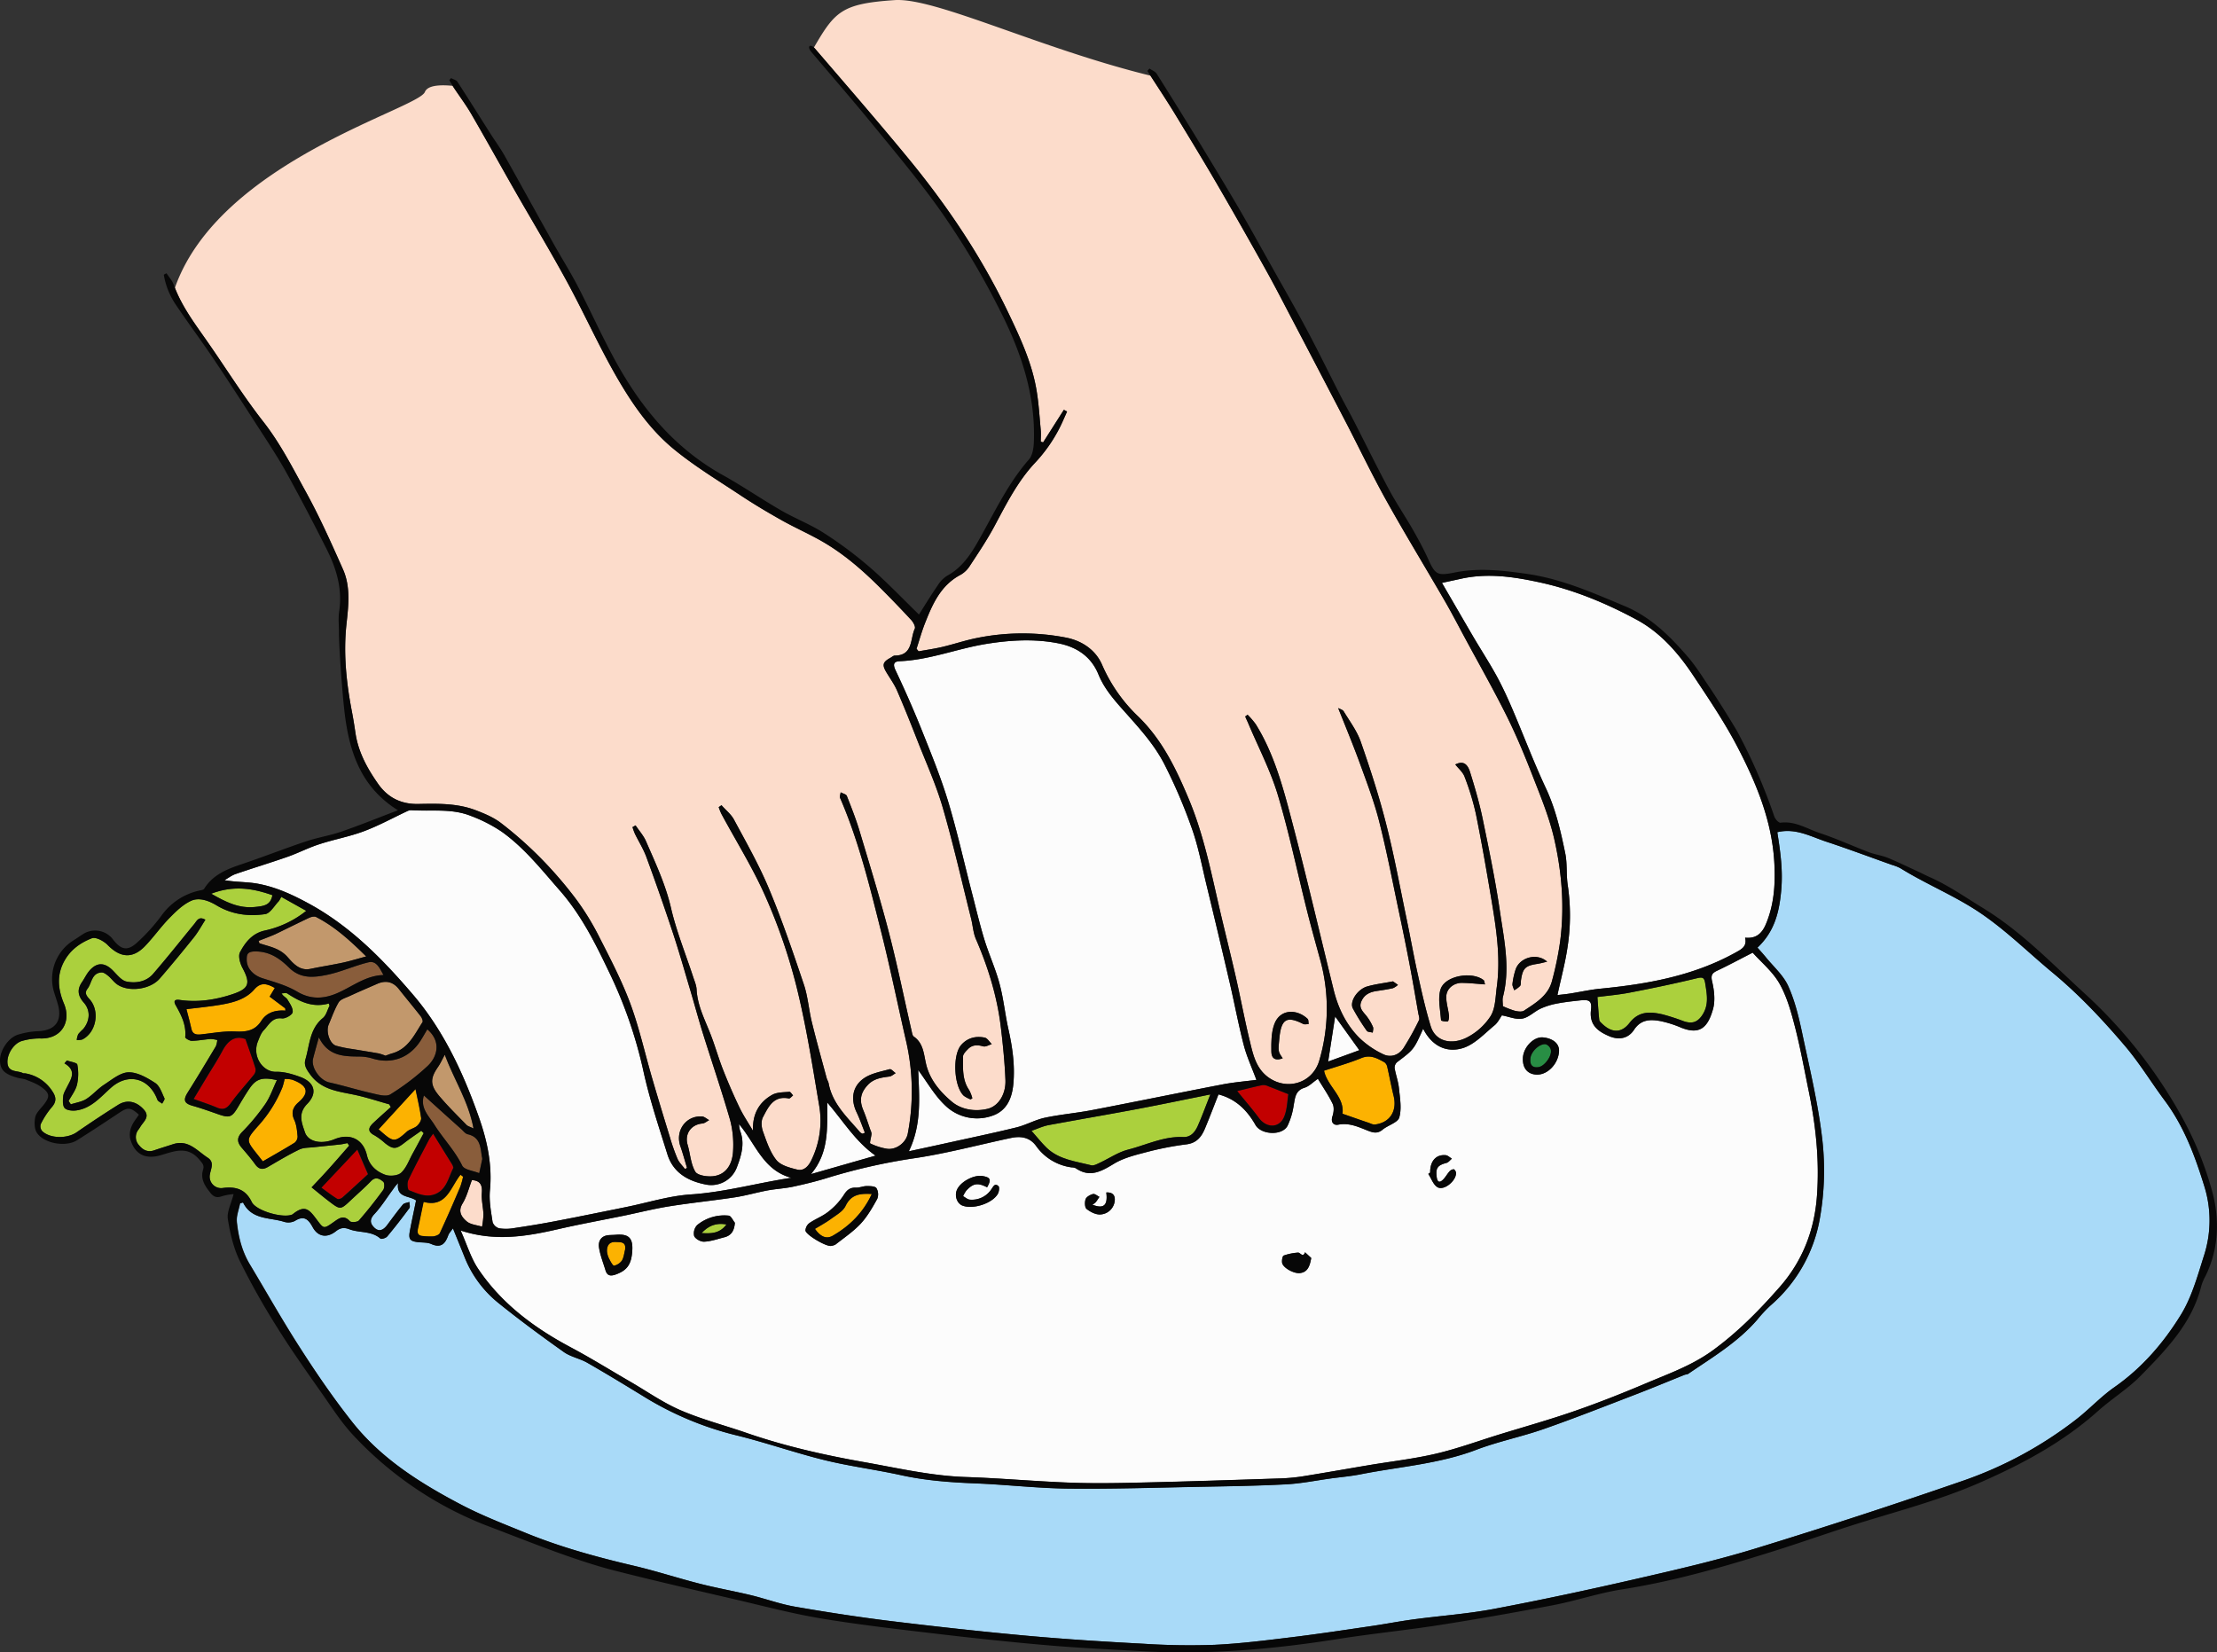 <svg xmlns="http://www.w3.org/2000/svg" width="1080" height="805.01" viewBox="0 0 1080 805.01"><rect x="0" y="0" width="1080" height="805.01" fill="#333333" stroke="none"/><g id="Слой_2" data-name="Слой 2"><g id="roll_46232743"><g id="roll_46232743-2" data-name="roll_46232743"><path d="M647 517.15l15.19-5.52L650.4 495.18z" fill="#fcfcfc"/><path d="M654 542.59c4.44 1.54 8.52 3 12.62 4.37 1 .36 2.18 1 3.2.87 7.33-.91 10.9-6.63 9.06-14-1.15-4.64-2-9.36-3.07-14a3.76 3.76.0 0 0-1.39-2.32c-3.48-1.87-6.77-3.88-11.22-2.05-5.87 2.42-12 4.12-18.2 6.17C646.64 529.33 655 534.21 654 542.59z" fill="#fcb201"/><path d="M502.48 550.91c2.77 3.12 4.86 5.79 7.27 8.14 6 5.88 14.19 6.7 21.81 8.65 1.18.3 2.76-.54 4-1.13 4.67-2.16 9.07-5.24 13.95-6.49 8.9-2.28 17.37-6.58 26.92-6.14 3.58.17 5.68-2.38 7-5.29 2.1-4.71 3.86-9.58 6.19-15.47-13 2.61-24.88 5.1-36.76 7.33-14 2.63-28.06 5-42.07 7.62C507.94 548.67 505.24 550 502.48 550.91z" fill="#abd03d"/><path d="M780.42 498.73c4.62 4.45 9.36 4.77 13.34-.36 4.6-5.92 10.14-5.55 16.14-4.18a103.37 103.37.0 0 1 10.15 3.28c3.54 1.22 6.35 1 8.86-2.48 3.68-5.1 2.62-10.35 1.76-15.83-.43-2.76-1.1-3.32-4-2.6-10.83 2.62-21.74 4.9-32.67 7-5.21 1-10.54 1.45-15.83 2.14.29 3.87.5 7.52.9 11.16C779.09 497.56 779.87 498.19 780.42 498.73z" fill="#abd03d"/><path d="M625.5 544.11c1.54-3.63 1.53-7.92 2.07-11.06-4-1.58-6.89-2.77-9.83-3.87a5.5 5.5.0 0 0-2.78-.55c-4.39.94-8.74 2.06-12.3 2.92 3.51 4.32 7.25 8.61 10.63 13.17C616.92 549.62 623.15 549.68 625.5 544.11z" fill="#c20000"/><path d="M461.49 556.81c11.23-2.48 22.51-4.83 33.68-7.57 4.7-1.16 9.09-3.69 13.81-4.7 7.59-1.62 15.39-2.26 23-3.73 21.32-4.09 42.58-8.47 63.9-12.57 5.37-1 10.85-1.46 16.17-2.14-2.24-6.06-4.71-11.36-6.15-16.91-2.6-10-4.49-20.23-6.83-30.31q-5.55-23.88-11.32-47.72c-2.25-9.29-4-18.78-7.2-27.73a255.86 255.86.0 0 0-13.35-31.17c-4.53-8.76-10.69-15.82-17-22.92-5.72-6.49-11.76-12.61-15.1-20.78-3.59-8.78-10.62-13.38-19.51-15.14-11.61-2.29-23.31-1.61-34.91.24-14.22 2.27-27.78 7.85-42.35 8.46-3 .12-3.49 1.52-2 4.57 4.62 9.79 9 19.72 13 29.77 4.5 11.26 9.09 22.55 12.59 34.15 4.39 14.56 7.69 29.44 11.5 44.18 2 7.66 3.8 15.39 6.11 22.95C481.76 465 485 472 486.93 479.3c1.93 7.15 2.65 14.62 4.26 21.86 2 8.88 3.3 17.75 2.46 26.89-.66 7.14-3.3 13.18-10.3 15.53a22.29 22.29.0 0 1-22.13-4.31c-5.72-5.08-9.61-12.22-13.92-17.95.46 12.72 1.84 26.48-4.57 39.57C448.91 559.55 455.2 558.2 461.49 556.81z" fill="#fcfcfc"/><path d="M187.64 572.28c2.26.83 6.17.48 7.78-1 2.56-2.37 3.84-6.14 5.62-9.35s3.58-6.63 5.37-9.94l-1.2-1.15c-2.79 2-5.65 3.88-8.36 6-3.93 3.05-5.38 3.11-9.27.05a32.65 32.65.0 0 0-5.08-3.78c-3.93-2-2.84-4.06-.43-6.28 2.74-2.52 5.54-5 8.31-7.46l-.79-1.35c-5.55-1.55-11-3.36-16.65-4.58-8.05-1.73-16.31-2.35-21.86-10-1.8-2.48-3.13-4.48-2.29-7.3 2.07-7 2-14.86 8.49-20.15 1.64-1.34 2.21-4 3.27-6l-.39-1.09c-7.81 2.21-14.1-.87-20.18-4.86-.66-.43-1.86-.06-2.82-.06.9 1.57 2.28 2 2.87 3 1.18 1.94 2.82 4.28 2.53 6.19-.19 1.29-3.49 3.19-5.18 3-4.87-.61-6.42 3.24-8.86 5.74-1.38 1.42-2.1 3.56-2.88 5.48-2.9 7.11 2.27 15 8.94 14.8 3.88-.09 7.95 1.14 11.67 2.5 7 2.55 8.58 7.86 3.39 13.16-4.65 4.74-2.59 9.33-1.1 13.78 1.6 4.76 8.13 6 14.38 3.41 7.59-3.12 14-.09 15.83 7.8C179.92 567.73 183.37 570.71 187.64 572.28z" fill="#abd03d"/><path d="M127.31 497.36c2.57-4.06 6.81-5.37 11.75-5 0-.38-.07-.75-.11-1.12l-7.58-5.69 2.52-4.21c-3.78-2.15-6.8-3-10 .71-4 4.61-9.79 6.27-15.58 7.31s-11.48 1.54-17.44 2.31c.9 3.56 1.74 6.5 2.37 9.47.58 2.72 2.3 3.09 4.68 2.84 5.56-.6 11.15-1.68 16.68-1.42C119.92 502.78 124.21 502.24 127.31 497.36z" fill="#fcb201"/><path d="M145.42 537c5-4.32 5.1-8-3.11-11a16.08 16.08.0 0 0-3.64-.38 39.34 39.34.0 0 1-1 3.88 63.13 63.13.0 0 1-12.07 19.22c-5.84 6.65-5.7 6.77-.28 13.62.8 1 1.59 2 2.72 3.46 5.19-3 10.39-5.92 15.46-9.06a3.92 3.92.0 0 0 1.49-3.07c-.25-2.73-.49-5.63-1.61-8.06C141.65 541.94 142.76 539.33 145.42 537z" fill="#fcb201"/><path d="M108.44 511.85c-2.52 4.72-5.46 9.21-8.22 13.79l-5.86 9.77c4.32 1.58 7.88 2.7 11.29 4.17 3.09 1.34 4.88.53 6.85-2.19 3.47-4.81 7.53-9.18 11.23-13.82a3.8 3.8.0 0 0 .78-2.94c-1.4-4.52-3-9-4.92-14.38C114.74 504.38 111.15 506.79 108.44 511.85z" fill="#c20000"/><path d="M156.47 578.62c2.53 1.81 5 3.75 7.71 5.43.52.33 1.93-.1 2.53-.64 4.42-3.91 8.74-7.95 12.48-11.38-2-4.59-3.61-8.33-5.21-12z" fill="#c20000"/><path d="M426.51 563c-9.87-6.94-15.62-16.74-23.53-25.9.0 12.56.93 24.44-7.91 34.89z" fill="#fcfcfc"/><path d="M344.36 577.18c-8.85-1.61-16.34-5.62-19.21-14.82-4.25-13.62-8.81-27.22-11.82-41.14a218.3 218.3.0 0 0-16.77-48c-6.59-13.8-13.46-27.56-23.86-39.41-8.91-10.16-17.25-20.77-28.31-28.64a71.92 71.92.0 0 0-15-7.67c-9.25-3.72-19.16-2.18-28.79-2.76a4 4 0 0 0-1.89.31c-7.12 3.32-14 7.14-21.37 9.9-7.09 2.67-14.66 4-21.89 6.39-5.23 1.69-10.17 4.27-15.37 6.09-8.37 2.93-16.88 5.49-25.27 8.38-1.93.66-3.63 2-5.43 3 5.64 1 10.9.78 16 1.69 9 1.62 17.06 5.34 25.16 9.75 20.17 11 35.83 27 50.39 44 15.12 17.58 24.86 38.59 32.53 60.46 4 11.43 6.41 23 5.23 35.25-.48 5.07.54 10.33 1.3 15.45a4.77 4.77.0 0 0 3.18 3 21.74 21.74.0 0 0 7.15-.08c6.71-1 13.41-2.08 20.07-3.36 11.57-2.21 23.12-4.58 34.67-6.92 10.48-2.12 20.88-5.44 31.45-6.14 16.59-1.09 32.48-5.61 49-8.1-13.78-3.65-17.42-16.6-25.47-26.15a15 15 0 0 0 .52 3.24c2.44 6.29.53 12.26-1.65 18A13.33 13.33.0 0 1 344.36 577.18z" fill="#fcfcfc"/><path d="M108.56 578.77c6.17-.81 11.06.51 14.06 6.78 2.1 4.38 15.42 8.12 19.8 6.11a2.63 2.63.0 0 0 .39-.29c5.88-4.64 7.93-1.92 11.42 2.69s3.31 4.87 8.5 1.18c2.41-1.71 4.78-3.52 7.69-.31.64.71 3.68.51 4.41-.33 4.18-4.75 8.09-9.75 11.83-14.85.68-.93.73-3.44.06-4-1.62-1.37-3.66-2.72-5.95-.36-3.14 3.25-6.56 6.22-9.85 9.32-5.06 4.75-5.08 4.79-10.68.53-2.87-2.19-5.64-4.52-8.45-6.78 2.53-2.7 5.09-5.37 7.56-8.12 3.63-4 7.18-8.13 10.76-12.21l-.87-1.23c-1.15.22-2.3.52-3.46.65-4.24.47-8.49.86-12.72 1.34-2.45.28-5.15.14-7.26 1.16-5.26 2.53-10.27 5.57-15.33 8.5-2.59 1.5-4.45 1.11-6.22-1.39-2-2.78-4.24-5.36-6.46-7.95-2.35-2.74-2.55-5 .27-7.84a103.29 103.29.0 0 0 11.15-13.47c2.38-3.47 3.76-7.64 5.67-11.67-7.27-1.64-10.21-.61-13.53 4.36-1.8 2.69-3.47 5.48-5.11 8.27-3.28 5.59-4.27 6-10.36 3.84-4-1.39-7.93-2.81-12-3.95-4.2-1.19-4.77-2.8-2.4-6.57 4.67-7.42 9.19-14.94 13.69-22.48a10 10 0 0 0 .67-3 14.51 14.51.0 0 0-3.28-.51c-3 .23-6.1.85-9.15.9-1.1.0-3.23-1.27-3.18-1.79.59-5.89-1.92-10.74-4.66-15.59-1.17-2.08-.41-2.9 2-2.55 8.7 1.25 17.15.0 25.44-2.72s9.19-5.23 5.13-12.84c-1.19-2.22-2.21-5.81-1.23-7.67 2.54-4.81 5.93-9.18 12-10.56a48.92 48.92.0 0 0 20.28-9.62L137 436.92a12.23 12.23.0 0 1-1.2 2.13c-2.17 2.22-4.17 5.93-6.64 6.29-8.19 1.2-16.27.19-23.74-4.31-3.65-2.19-8.38-4-12.38-2.15s-7.41 5.21-10.56 8.43c-4.26 4.35-7.77 9.43-12 13.78-6 6.12-12 5.46-18-.68-1.86-1.94-5.81-4.06-7.73-3.31-5.38 2.08-10.24 5.43-13.3 10.88-3.95 7-3.21 14-.28 21 3.68 8.75-1.2 17.36-11.68 16.93a31.18 31.18.0 0 0-8.6 1.17c-4 1-7.44 6.24-7.26 10.51.21 5.13 4.9 3.76 7.61 5.25.25.14.65.0 1 .06a19.48 19.48.0 0 1 13.35 8.87c1.91 2.89 1.92 5.11-.52 7.81a39.05 39.05.0 0 0-5.23 8.09A3.66 3.66.0 0 0 20.5 551c3.85 3.76 12.25 3.79 16.82.63q10-6.92 20.23-13.37c4.35-2.74 8.9-1.75 12.54 2.32 3.22 3.61-.28 5.85-1.79 8.49a14.16 14.16.0 0 1-.81 1.21 5.83 5.83.0 0 0 .25 7.66c1.82 2.26 4.2 3.56 7.31 2.49s6.18-2 9.25-3C91.75 555 96 560.65 101.18 564c3.45 2.25 1.51 5.36 1.07 8.2A5.57 5.57.0 0 0 108.56 578.77zM79 537.68c-.81-.63-2.05-1.1-2.36-1.92-4-10.61-14.25-13.28-22.66-5.78-5.07 4.53-9.58 10-16.84 11-1.86.27-4.57.0-5.64-1.11s-.94-3.8-.75-5.74c.14-1.52 1.09-3 1.79-4.43 2-4 5-8-1.18-11.66l1.21-1.42c1.77.67 4.88 1.08 5.06 2a23.94 23.94.0 0 1-.13 9.76c-.68 2.84-2.68 5.36-4.1 8L34.51 538c2.53-.83 5.35-1.22 7.54-2.6 3.14-2 5.62-5 8.73-7 3.74-2.44 7.82-5.89 11.82-6 4.34-.09 9.08 2.66 13 5.19 2.22 1.43 3.24 4.82 4.52 7.47C80.38 535.64 79.43 536.79 79 537.68zM77.76 476.8C73.21 482 63 483.45 57.31 479.74c-1.74-1.13-3-3-4.6-4.32-.94-.77-2.2-1.73-3.25-1.67-4.89.29-4.68 5.23-6.87 8-1.49 1.91-.55 3.32 1 5 5.26 5.77 3.3 16.31-3.5 19.67a7.72 7.72.0 0 1-2.71.23 9.8 9.8.0 0 1 .74-2.84 21.76 21.76.0 0 1 2.37-2.44c3.37-4 3.69-9.13.35-12.89-2.91-3.29-3.38-6.42-.91-10 1.28-1.87 2.24-4 3.73-5.69 3.65-4.11 7.39-3.93 11.31.0 2 2 4.17 4.89 6.66 5.4 4.58.94 9.62.09 12.91-3.69 6.92-8 13.45-16.25 20.14-24.4 1.26-1.55 2.19-3.85 5.38-2-1.88 2.92-3.48 5.92-5.57 8.54C89 463.45 83.48 470.2 77.76 476.8z" fill="#abd03d"/><path d="M373.6 580c-5.23 1-10.37 2.51-15.63 3.31-10.59 1.61-21.26 2.68-31.83 4.36-7.36 1.17-14.62 3-21.93 4.52-10.94 2.24-21.93 4.23-32.8 6.74-15.24 3.51-30.42 6-47 .58 3.15 7 5 13.49 8.65 18.84 11.37 16.86 27.24 28.63 45.05 38.1 9.82 5.23 19.28 11.12 28.92 16.7 8.12 4.71 15.9 10.2 24.46 13.9 10.32 4.46 21.33 7.31 32 11 18.7 6.48 37.91 10.82 57.36 14.27 16.46 2.91 32.73 6.71 49.57 7.28 17.18.57 34.32 2.16 51.5 2.77 12.16.43 24.36.16 36.53-.13 21.61-.5 43.2-1.23 64.8-1.94a92.37 92.37.0 0 0 11.15-1c10.85-1.74 21.68-3.67 32.52-5.49s21.88-3.06 32.59-5.57c10.38-2.43 20.47-6.14 30.68-9.3 12.37-3.81 24.84-7.3 37.05-11.55 11.77-4.08 23.37-8.69 34.84-13.55 11-4.65 22.09-8.58 32.08-15.78 12.41-9 22.9-19.74 32.79-31 10.89-12.39 16.89-27.22 18.16-44.25 1.29-17.42-.51-34.34-4-51.26-2.12-10.32-4-20.72-6.6-30.91-1.89-7.32-3.93-14.87-7.6-21.36-3.32-5.88-8.93-10.47-13.09-15.14-6.23 3.18-11.63 6.09-17.16 8.71-2.56 1.21-3.36 2.17-2.58 5.41 1 4.31 1.57 9.3.39 13.45-2.47 8.7-6.26 12.64-15.43 9a53.37 53.37.0 0 0-10.14-3.23c-4.89-.89-9.51-.9-12.88 4.24-2.82 4.29-7.39 5.11-12.1 3.11-5.55-2.37-9.74-5.49-8.88-12.73.54-4.46-.78-5.21-5.26-4.71-3.83.42-7.68.83-11.45 1.57a34.65 34.65.0 0 0-7.91 2.49c-3 1.42-5.66 4.21-8.77 4.81s-6.36-.91-10-1.57c-.91 1.26-1.91 3.47-3.6 4.85-4.86 4-9.5 9.12-15.15 11-8.23 2.67-15.43-1-19.61-9.35-4.51 10.13-4.56 10.13-12.68 16.28a3.61 3.61.0 0 0-1.23 2.85c.54 3.29 1.77 6.49 2.11 9.78.48 4.78 1.42 9.9.17 14.31-.72 2.54-5.51 3.78-8.18 6-2.41 2-4.55 1.46-7.06.48-4.63-1.81-9.11-4-14.51-2.94-2.18.44-3.81-1.13-2.78-4.17.62-1.84.86-4.37.07-6-2-4.18-4.67-8-7.18-12.19-2.5 1.73-4.31 3.68-6.51 4.35-4.58 1.4-4.6 5-5.3 8.58a34.39 34.39.0 0 1-3 10c-2.65 4.9-12.85 4.42-15.62-.46-4.1-7.22-9.62-12.68-18-14.86-2.21 5.6-4.31 11.17-6.61 16.66-1.69 4-4 7.06-9.07 7.67a149.67 149.67.0 0 0-19.76 3.88c-5.31 1.38-10.88 2.78-15.49 5.57-6.16 3.73-11.72 6.93-18.62 2.18a4.57 4.57.0 0 0-1.9-.4 25.21 25.21.0 0 1-17.4-10.45c-3.1-4.24-7.45-4.9-12.2-3.9-16 3.38-31.81 7.68-47.94 10A290.05 290.05.0 0 0 402 574.17c-5.21 1.58-10.54 2.85-15.87 4C382 579 377.74 579.18 373.6 580zM308 609.45c-.42 6.62-2.6 9.53-8.16 11.49-2.44.86-4.08.57-4.87-2.06-1.11-3.7-2.6-7.35-3.17-11.14-.46-3.08 1-5.68 4.7-6 1.13-.1 2.27-.08 3.39-.18C306.27 601 308.44 603.12 308 609.45zm44.8-6.66c-3.25.82-6.51 2-9.81 2.13-1.65.08-4.25-1.36-4.83-2.76a5.85 5.85.0 0 1 1.48-5.35A20.8 20.8.0 0 1 355 592.23c1.12.14 2 2.27 3 3.48C357.69 599.8 356.15 601.94 352.84 602.79zm389.05-87.45c.33-5.32 5.36-10.4 9.86-9.94 4.84.49 7.86 3.07 7.74 6.58-.22 6.13-5.51 11.73-10.89 11.54C744.1 523.36 741.59 520.31 741.89 515.34zM696.7 571.26c-.1-5.54 2.83-8.92 7.58-8.48 1 .09 2 1.11 3 1.7-.88.71-1.65 1.8-2.64 2.06-4.34 1.16-5.32 2.49-4.77 6.82.28 2.23 1.14 3.2 3 1.43 1.24-1.17 2.06-2.79 3.2-4.07a3.14 3.14.0 0 1 2.06-1.09c.41.0 1.12 1.06 1.16 1.68.25 3.84-5.8 8.9-9 7.08-2.06-1.17-3-4.26-4.51-6.49zm-71.34 40.39a26.27 26.27.0 0 1 6.95-1.42c1.12-.11 2.37 2.67 3.44-.17l3 2.8c-.72 4.3-1.91 6.9-5.44 7.35-3 .39-8.32-2.58-8.74-5C624.39 614 624.72 611.9 625.36 611.65zm-96.52-27.46c.43-1.16 2.23-2.14 3.61-2.49.87-.22 2.07.88 3.11 1.39-.61.89-1.17 1.84-1.86 2.67a8.19 8.19.0 0 1-1.55 1.13c5.49 2.19 7.6.34 6.77-5.94 3.67-.23 4.56 2 4 4.81a7.41 7.41.0 0 1-6.87 5.9c-2.21.15-4.86-1.21-6.7-2.66C528.39 588.27 528.31 585.61 528.84 584.19zm-62.69-4.5c1.7-4 8.3-7.51 12.54-6.76 3.85.68 4.27 1.74 2.17 5.5-4.54-2.33-6.75-2-10.09 1.55a14.2 14.2.0 0 0-1.6 2.77c1.1.59 2.16 1.62 3.28 1.69a11.35 11.35.0 0 0 10.45-5c1-1.4 1.69-3.22 3.5-1.58.58.53.29 2.72-.31 3.76-2.73 4.76-12.36 7.76-17.41 5.64C466.16 586.16 464.93 582.5 466.15 579.69zm-71.82 16.13c2.91-2 6.38-3.28 9.13-5.47a33 33 0 0 0 7.46-8c1.58-2.55 3.05-3.86 6.05-3.75 1.74.06 3.5-.77 5.26-.77s4 .05 4.7 1a6 6 0 0 1 .38 5.27c-2.32 4.21-4.79 8.51-8 12-3.6 3.86-8.09 6.9-12.27 10.18a6.11 6.11.0 0 1-2.35.73c-2.77.08-12.06-5.45-12.29-7.52A4.83 4.83.0 0 1 394.33 595.82z" fill="#fcfcfc"/><path d="M856.16 461.64c1.35 1.54 2.77 3.06 4.07 4.67 3.76 4.62 8.55 8.8 10.92 14.06 3.28 7.27 5.18 15.27 6.84 23.13 3.66 17.28 7.83 34.56 9.8 52.06a133.5 133.5.0 0 1-1.2 37.76 72.29 72.29.0 0 1-24.22 42.78 65.33 65.33.0 0 0-6.3 6.78c-9.49 11-21.82 18.32-33.61 26.36-.5.34-1.26.3-1.86.54-7.84 3.14-15.63 6.4-23.52 9.43-14.94 5.74-29.83 11.63-44.93 16.91-10.86 3.8-22.27 6.09-33 10.17-18.12 6.89-37.3 8.19-56 11.86-4.91 1-9.93 1.41-14.9 2.09-7.23 1-14.44 2.48-21.7 2.86-14.13.74-28.28.94-42.43 1.21-21.26.41-42.53 1.11-63.79.87-15-.17-30-1.94-45.08-2.54-12.21-.49-24.29-1.37-36.28-4-12.34-2.72-24.94-4.31-37.2-7.32-14.61-3.59-28.86-8.65-43.47-12.2a156.66 156.66.0 0 1-45-19c-9.06-5.54-18.13-11.07-27.35-16.34-3.58-2-8-2.8-11.3-5.16-10.81-7.67-21.5-15.54-31.82-23.86a54.44 54.44.0 0 1-16.55-22.49c-1.77-4.43-3.58-8.84-5.61-13.87-1.09 1.56-1.94 2.38-2.29 3.39-1.45 4.07-3.5 6.36-8.27 4.23-1.84-.82-4.12-.67-6.21-.88-4.17-.43-5-1.43-4.2-5.59.93-4.91 2-9.79 3-14.74-3.12-2.47-9.79-1.1-8.74-8.47a19.51 19.51.0 0 0-2.5 3.1c-3 4-5.63 8.32-9 11.94-2.33 2.47-2.27 4.4-.31 6.45 2.42 2.55 4.61 1.41 6.44-1 2.51-3.36 5-6.78 7.66-10 .65-.78 2.11-.88 3.2-1.3.0 1 .47 2.35.0 3-3.47 4.71-7.05 9.33-10.8 13.82-.66.78-2.86 1.46-3.34 1-4.39-3.82-10.15-2.68-15-4.48-2.59-1-4.4-.84-6.65.93-4.39 3.46-8.76 2.73-11.33-2-2.14-3.95-4.27-5.79-8.69-3a7.12 7.12.0 0 1-5.25.41c-7-2.18-15.65-.81-19.92-9.38l-1.45.41c-.57 3-1.87 6.07-1.58 9 .74 7.25 2.48 14.33 6.31 20.71 8.15 13.58 15.91 27.4 24.49 40.7C154 668.86 162.3 681 171.3 692.4c14.11 18 33.14 30 53 40.45 10.25 5.41 21.16 9.6 31.92 14 17 6.94 34.64 11.75 52.49 15.94 10.88 2.56 21.53 6.05 32.36 8.81 8.14 2.07 16.43 3.54 24.59 5.5 7.24 1.75 14.3 4.37 21.61 5.64 15.47 2.68 31 5.07 46.6 7 22.06 2.69 44.17 5.13 66.31 7.15 18.94 1.72 37.93 2.9 56.92 3.91a344.59 344.59.0 0 0 34.61.52c12.62-.6 25.22-2.2 37.78-3.73 13-1.59 26-3.57 39-5.47 6.75-1 13.45-2.3 20.21-3.21 13-1.75 26.21-2.66 39.1-5.1 23.25-4.39 46.4-9.36 69.47-14.66 19.56-4.49 39.17-9 58.33-14.89q51.09-15.69 101.6-33.2a192.78 192.78.0 0 0 53.75-29.2c6.57-5 12.25-11.28 19-16 13.48-9.4 24-21.62 32.41-35.25 5.33-8.62 8.14-18.93 11.25-28.74a55.78 55.78.0 0 0 .45-33.19c-4.59-15-10-29.8-19.62-42.64-6.5-8.74-12.18-18.14-19.21-26.41-10.94-12.87-22.5-25.17-35.59-36-11.48-9.53-22-20-34.5-28.55s-26.61-14.18-39.41-22.13a22.42 22.42.0 0 0-4.09-1.6c-10.66-3.79-21.26-7.77-32-11.31-7.62-2.52-15-6.77-23.84-4.61 1.51 9.55 2.84 18.84 1.87 28.78C866.66 444.93 864.24 454 856.16 461.64z" fill="#a9daf8"/><path d="M633.79 615.22l-5.13-1.05c-.08.44-.16.88-.25 1.32l5.22 1.21C633.69 616.21 633.74 615.71 633.79 615.22z" fill="#fcdccb"/><path d="M405.77 602c8.13-4.74 14.66-11.11 18.92-20.29-5.87-.36-10.12.28-12.77 5.84-1.26 2.65-4.56 4.43-7.14 6.33-2.4 1.77-5.07 3.18-7.77 4.83C399.6 602.31 402.42 603.92 405.77 602z" fill="#fcb201"/><path d="M749.54 519.86c3-.47 6.69-5.57 5.94-8.54a4 4 0 0 0-2.42-2.58c-3.2-.48-7.62 4-7.55 7.34C745.3 518.87 746.57 520.32 749.54 519.86z" fill="#288e44"/><path d="M341.76 600.76c4.43.25 8.81.37 12.17-4.21C348.42 595.55 344.83 597.46 341.76 600.76z" fill="#abd03d"/><path d="M300.09 605.07c-3.3-.18-4.41 1.74-4.39 4.48a10.41 10.41.0 0 0 1.3 4.15c.54 1.13 1.69 3 2.14 2.92a6.5 6.5.0 0 0 3.8-2.43c1-1.61 1.11-3.68 1.62-5.56C305 604.91 302.51 605.2 300.09 605.07z" fill="#fcb201"/><path d="M140.15 466.35c2.49 2.85 5.8 6.77 11 5.67s10.63-1.92 15.92-3.06c3.5-.76 6.93-1.85 11.3-3-8-7.93-15.41-14.6-24.42-19.23-.85-.43-2.38-.06-3.38.4-5.53 2.58-11 5.37-16.5 8-2.65 1.23-5.43 2.2-8.15 3.29.13.39.27.79.4 1.19C131.23 461.18 136.24 461.87 140.15 466.35z" fill="#c2986c"/><path d="M846.21 363.54c-6.28-12-14-23.39-21.52-34.71-7.26-10.85-15.89-20.76-27.53-27-14.85-8-30.4-14.46-47-18.09-12.76-2.78-25.53-4.67-38.53-1.77-2.89.64-5.78 1.24-9.19 2 5.45 9.37 10.54 18.19 15.7 27C721.72 317 725.59 323 729 329.19c2.87 5.27 5.39 10.75 7.75 16.26 5.48 12.79 10.36 25.84 16.26 38.42 4.81 10.25 7.28 21.06 9.52 32 1 5 .41 10.35 1.2 15.44a101 101 0 0 1-.17 30.46c-1.13 7.59-3.15 15-4.86 23 2-.23 4-.41 6.05-.73 5-.78 9.91-1.9 14.91-2.38 22.7-2.21 44.88-6.16 65.25-17.29 3.25-1.78 6.31-3 5.23-7.52 5 .53 8-1.7 10-6.3 4.14-9.63 4.78-19.62 4.25-29.94C863.28 399.92 855.52 381.38 846.21 363.54z" fill="#fcfcfc"/><path d="M227.38 595.05c1.87 1.58 4.92 1.76 7.44 2.56a38.29 38.29.0 0 0 .68-6c-.12-3.53-1.07-7.08-.78-10.55.33-4.07-1.08-5.91-4.84-6.15-1.48 3.85-2.47 8-4.56 11.41C222.89 590.33 225 593 227.38 595.05z" fill="#fcdccb"/><path d="M124.23 441.86c4.3-.44 7.57-.8 8.47-5.75-9.45-3.34-18.94-4.9-29.81-.71C110.2 439.56 116.41 442.65 124.23 441.86z" fill="#abd03d"/><path d="M120.19 467.62c0 4.35 3.44 7.63 7.59 8.95 5.82 1.85 11.9 3.52 17.07 6.6 6.14 3.65 12.2 3.5 18.08 1.24 7.89-3 14.56-9.12 23.88-9.39-1.85-3.29-3.39-7.14-7.32-6.19-6.88 1.66-13.44 4.74-20.35 6.14-6.23 1.26-12.66 2-18.23-3.45-4.36-4.31-9.21-7.93-16.41-8C120.28 463.5 120.19 465.17 120.19 467.62z" fill="#895d3b"/><path d="M397.06 23.74c15.13 17.62 30.37 35.16 45.13 53.09 19.23 23.33 36 48.27 49.07 75.69 5.75 12.06 11.33 24 13.62 37.25 1.13 6.51 1.5 13.16 2.12 19.76.17 1.86.0 3.76.0 5.63l1.15.36 10.11-15.88 1.56.86c-1.1 2.42-2.13 4.89-3.3 7.27a73.69 73.69.0 0 1-12.46 17.86c-8.38 9-13.83 19.9-19.58 30.63-3.57 6.68-7.82 13-12 19.37A13 13 0 0 1 468 280c-9.75 5.1-13.75 14.33-17.45 23.76-1.57 4-2.72 8.19-4.06 12.29l1 1.27c3.87-.71 7.77-1.26 11.6-2.16 5.64-1.34 11.17-3.22 16.85-4.35a111.56 111.56.0 0 1 43.39-.18c7.46 1.46 14.35 5.8 17.57 13.29a76.87 76.87.0 0 0 17.43 25c11.78 11.38 18.57 25.55 24.76 40.31 7.27 17.32 10.86 35.59 15.07 53.73 2.56 11 5.35 22 7.87 33.07 2.33 10.23 4.25 20.56 6.71 30.76 1.63 6.71 3 13.71 9.25 18.15 9.07 6.43 21.19 2.76 24.57-7.87a89.31 89.31.0 0 0 .88-48.32c-2.25-8.28-4.59-16.54-6.68-24.87C632 425 628.09 406 622.51 387.35c-3.6-12-9.55-23.37-14.45-35-.47-1.1-1-2.18-1.46-3.28l1.14-.88a37.51 37.51.0 0 1 4 4.65c7.88 12.69 12.17 26.8 16 41.08q4.74 17.82 9.14 35.74c4.31 17.45 8.47 34.95 12.76 52.41 2.2 9 6.14 17.2 12.73 23.71a43.47 43.47.0 0 0 11.47 7.82c3.7 1.8 7.62.39 9.9-3.05a134.6 134.6.0 0 0 7.5-13.52c.42-.84-.11-2.21-.31-3.31-1.42-8.12-2.79-16.24-4.34-24.33s-3.21-16.25-4.93-24.35c-3.16-14.88-6-29.84-9.73-44.59-2.41-9.56-5.94-18.86-9.32-28.15-3.3-9.07-7-18-10.73-27.35.79.45 2.2.78 2.72 1.64 2.94 4.85 6.48 9.56 8.31 14.83 4.62 13.28 9 26.71 12.42 40.32 3.84 15 6.64 30.36 9.82 45.58 1.92 9.2 3.55 18.47 5.59 27.65 1.85 8.36 3.72 16.74 6.21 24.92 2.36 7.72 10.31 9.15 17.36 5.69a30.09 30.09.0 0 0 11.8-10.51c2.37-3.8 2.39-9.18 3-13.92 2-14.34-.17-28.5-2.53-42.59s-4.78-28.1-7.61-42.06a124.85 124.85.0 0 0-5.5-18.06c-.84-2.27-3-4.05-4.53-6 3.43-1.72 5.79-.83 7.21 3.74 2.32 7.43 4.51 14.95 6.09 22.56 3.08 14.9 6.17 29.83 8.39 44.88 2 13.87 5.22 27.83 1.53 42-.36 1.36-.05 2.9-.05 4.56a44.61 44.61.0 0 0 5.72 2.22c1.45.36 3.46.66 4.54.0 5.64-3.74 11.78-7.29 13.66-14.45a155.64 155.64.0 0 0 4-19.42c2.19-16.92.81-33.81-3-50.28-2.45-10.49-6.66-20.61-10.59-30.7-3.81-9.79-7.87-19.53-12.55-28.92-6.36-12.75-13.41-25.15-20.17-37.69-3.31-6.14-6.51-12.33-10-18.36-9.39-16.23-19.17-32.24-28.3-48.62-6.94-12.44-13.08-25.33-19.65-38q-13-25-26.11-50c-4.21-8-8.36-16.13-12.78-24.06q-11.37-20.42-23.08-40.63c-7-12.08-14.29-24-21.58-36-3.81-6.21-7.83-12.29-11.79-18.41C506.45 23.62 455.63-1.27 435.87.05c-25.8 1.72-29.16 5.51-39.37 23.09C396.68 23.34 396.88 23.53 397.06 23.74zM620.77 499c2.78-7.59 11.09-7.5 16.23-2.61.51.48.35 1.68.5 2.54-.9.0-2 .3-2.67-.06-7.88-4-10.62-2.5-11.56 6.62-.7 6.82-.7 6.82 1.6 10.1-3.38 1.31-5.48.3-5.53-3.21C619.27 507.87 619.27 503.06 620.77 499zm45.28-18.39c3.85-1.14 7.91-1.6 12.53-2.49L681 479.8a8.19 8.19.0 0 1-2.43 1.62c-2.67.6-5.39 1-8.1 1.4-3.17.51-5.79 1.67-7.24 4.9s.63 5 2.4 7.19a23.92 23.92.0 0 1 3.18 5.36c.36.76.0 1.86-.07 2.8-1-.28-2.47-.23-2.92-.89a104.73 104.73.0 0 1-6.8-10.93C657.37 488 661.21 482 666.05 480.57zm70.75-1.32a34.53 34.53.0 0 1 1.58-7.13c2.06-5.66 10.3-8.13 15.3-3.63-1.63.37-3.24.84-4.89 1.09-5.75.88-7 2.13-7.85 7.9-.14 1 .08 2.15-.43 2.83a11.61 11.61.0 0 1-2.89 2.1C737.32 481.35 736.67 480.25 736.8 479.25zm-35 2.64c2.14-6.63 15.42-8.85 21-4.38.29.24.27.88.61 2.05-4.1-.28-7.74-.72-11.37-.74-4 0-7.41 2.87-7.5 6.7-.08 3.07 1 6.15 1.34 9.25.11 1-.24 2.76-.61 2.83-1.08.19-3.25-.25-3.27-.56C701.66 492 700.3 486.46 701.77 481.89z" fill="#fcdccb"/><path d="M102.06 167.94c8.68 12.52 16.78 25.49 26.17 37.46 8.31 10.6 14.29 22.46 20.68 34.07 6.77 12.29 12.52 25.18 18.21 38 3.74 8.47 2.62 17.72 1.66 26.53-1.56 14.41-.07 28.48 2.62 42.55.67 3.49 1.23 7 1.75 10.53 1.36 9.28 5.71 17.18 11 24.74 4.78 6.86 11.37 10 19.56 9.86 9.45-.19 18.93-.4 27.92 3 4.34 1.65 8.83 3.52 12.46 6.32A189 189 0 0 1 263.34 418a199.18 199.18.0 0 1 17.45 20.27 127.62 127.62.0 0 1 11.35 18.63C297.49 467.39 303 478 307.08 489c4.36 11.81 7.09 24.23 10.63 36.35 2.8 9.61 5.71 19.19 8.66 28.77a96.09 96.09.0 0 0 3.69 10.46c.8 1.82 2.39 3.3 3.62 4.94l1-.53c-1.05-3.48-2-7-3.19-10.43-2.71-7.48 2.43-15 10.31-14.67 1.24.0 2.44 1.17 3.66 1.8-1.09.57-2.14 1.55-3.27 1.65-5.59.5-8.77 5.09-7.21 10.39 1.29 4.37 1.5 9.29 3.72 13.06 1.1 1.86 5.76 2.54 8.65 2.23 6.32-.66 9.53-5.81 9.78-12.58a47.87 47.87.0 0 0-1.49-14.91c-4.07-14.09-8.82-28-13.2-42-2.2-7.08-4.12-14.24-6.24-21.35-2.77-9.31-5.42-18.67-8.47-27.89q-6.12-18.46-12.84-36.72c-1.44-3.93-3.73-7.55-5.58-11.34a31.11 31.11.0 0 1-1.19-3.27l1.49-.86c1.76 2.64 4 5.09 5.2 8 4.57 10.52 9.43 20.85 12.06 32.23s7.15 22.44 10.81 33.64c.65 2 1.55 4 1.66 6.07.43 8.18 4.3 15.2 7.1 22.6 2.07 5.45 3.66 11.08 5.79 16.5 2.45 6.22 5.11 12.37 8 18.4 1.79 3.74 4.14 7.2 6.58 11.35-.31-8.2 3-13.94 9.35-17.51 2.35-1.32 5.54-1.21 8.38-1.48.54-.05 1.2 1.14 1.81 1.76-.69.52-1.49 1.59-2.06 1.48-7.49-1.5-10 4.17-12.6 9.09-1 1.83-.79 4.82-.05 6.89 1.75 4.85 3.41 10.05 6.55 14 2.11 2.63 6.55 3.79 10.18 4.68 3.47.84 5.69-2 7-4.83A43.72 43.72.0 0 0 399 538.26c-3.25-19.3-6.29-38.7-11-57.67A272.19 272.19.0 0 0 373 437c-6.14-14-14.35-27.08-21.62-40.58a29.58 29.58.0 0 1-1.27-3.2l1.37-.94c2 2.32 4.64 4.35 6.06 7 6 11.15 12.27 22.19 17.12 33.83 6.34 15.19 11.65 30.82 16.91 46.43 2 5.93 2.43 12.37 3.93 18.49 2.23 9.09 4.76 18.11 7.19 27.15.25.94.86 1.79 1 2.73 1.89 10 9.18 16.52 15.35 23.76a3.81 3.81.0 0 0 1.21.66l1.06-.48c-1.32-3.3-2.47-6.68-4-9.88-3-6.26-2.23-12.63 3.5-16.63 3.52-2.45 8.27-3.25 12.56-4.45.73-.21 1.94 1.24 2.93 1.93-1 .57-2 1.5-3 1.64-3.91.51-7.7 1-10.61 4.15-3.56 3.85-4.17 7.47-2.14 12.31 1.32 3.14 2.32 6.41 3.46 9.63a5 5 0 0 1 .53 1.86c-.14 1.62-1 4.43-.62 4.64a29.18 29.18.0 0 0 8.2 2.61c4.45.64 9.27-3 10.08-7.4a109.25 109.25.0 0 0-.79-44.94c-4.07-17.68-7.67-35.48-12.1-53.07-5.57-22.15-10.93-44.4-20.07-65.48-.32-.75.16-1.84.27-2.77 1 .58 2.68.92 3 1.77 2.26 5.7 4.51 11.44 6.27 17.31 4.92 16.45 10 32.89 14.3 49.51 4.1 15.79 7.33 31.82 11 47.73.22.93.38 2.2 1 2.64 4.73 3.24 4.89 8.46 6 13.26 1.78 7.84 7 13.82 12.63 18.54 4.49 3.77 11.29 5 17.6 3.37 5.09-1.34 8.74-7.08 8.46-14-.35-8.57-1.21-17.13-2.23-25.65-1.79-14.93-6.16-29.16-12.14-42.95-1.33-3.07-1.51-6.62-2.33-9.92-4.54-18.08-8.64-36.28-13.84-54.16-3.24-11.16-8.11-21.86-12.36-32.73-3.18-8.13-6.42-16.25-9.89-24.26-1.34-3.09-3.37-5.89-5.12-8.79-2.26-3.74-1.92-5.1 1.87-7.18.71-.39 1.43-1.09 2.15-1.09 9-.06 7.41-8.14 9.74-13.12.44-.95-.73-3.13-1.73-4.21q-7.61-8.22-15.55-16.13c-8.63-8.57-17.81-16.49-28.44-22.51-6.31-3.57-13-6.51-19.29-10.06-6.8-3.83-13.51-7.82-20-12.13-11.07-7.33-22.52-14.26-32.71-22.69-9.43-7.81-16.94-17.62-23.53-28.23-10.64-17.12-18.64-35.55-28.23-53.18-8.06-14.81-16.79-29.26-25.16-43.9-7.16-12.52-14.13-25.15-21.37-37.62-2.6-4.49-5.75-8.66-8.62-13-.18-.26-.33-.54-.5-.8-6.72-.65-12.27-.13-13.52 3-3.34 8.35-100.19 33.85-121.77 95.41C89.17 150.42 95.88 159 102.06 167.94zM468.25 509.07c3.08-3.49 7.13-4.44 11.45-3.57 1.31.27 2.3 2.08 3.44 3.18-1.39.4-3 1.42-4.15 1.09-2.89-.82-5.42-.83-7.54 1.43-1 1-2.32 2.37-2.33 3.57.0 5.58-.45 11.29 3 16.29a18 18 0 0 1 1.56 4l-.86.56a15.26 15.26.0 0 1-3.28-1.73C464.64 529.4 463.87 514 468.25 509.07z" fill="#fcdccb"/><path d="M184.36 550.18c7 6.15 7.53 6.82 13.74 1.16 1.38-1.25 3.57-1.6 5-2.82 1-.9 2.15-2.66 2-3.86-.66-4.77-1.81-9.48-2.75-14.09z" fill="#fcb201"/><path d="M208.17 501.47c-1.2 2-2.14 3.7-3.17 5.33-5.4 8.63-14.26 11.83-23.77 8.82a22.46 22.46.0 0 0-6.54-.9c-7.53-.07-14.92-.28-19.36-9.37-1.14 4.17-2 7.24-2.81 10.34-1.11 4.46 3.43 10.66 7.87 11.64 6.89 1.52 13.64 3.65 20.53 5.21 3 .68 7.07 1.94 9.23.62a116.7 116.7.0 0 0 18.09-13.77C212.85 515.14 215.29 507.57 208.17 501.47z" fill="#895d3b"/><path d="M213.34 519.73c-3.85 5.53-4 8.76.46 14.11 4.16 4.95 8.81 9.5 13.32 14.14.69.7 1.84.95 3.49 1.76-2.42-13.14-9.37-23.52-14-35.91C215.17 516.46 214.41 518.2 213.34 519.73z" fill="#c2986c"/><path d="M206.19 602.16a30.41 30.41.0 0 0 4.85.16c1.14-.16 2.77-.72 3.17-1.57 3.48-7.48 6.78-15.07 10-22.66a36.63 36.63.0 0 0 1.35-4.8l-1.31-1c-4.9 6-6.8 16.24-18 13.23-1 4.68-1.83 8.94-2.78 13.18C203 601 203.82 602.09 206.19 602.16z" fill="#fcb201"/><path d="M206.27 534.4c-1.4 5.72 2.72 9.45 5.29 13.52 4.27 6.78 9.95 12.55 13.55 19.91 1 2.1 5.44 2.53 8.3 3.72.51-2.28 1-4.56 1.48-6.85a5 5 0 0 0-.23-1.43c-.62-4.61-.9-9.34-6.82-10.68-1.14-.25-2.08-1.49-3-2.36-6.13-5.52-12.25-11.06-18.32-16.56C206.6 533.23 206.42 533.81 206.27 534.4z" fill="#895d3b"/><path d="M199.16 579.86c4.14 1.55 8.37 3.79 13 1.79 5.4-2.34 6.21-7.95 8.52-12.46.26-.5-.27-1.57-.68-2.23-2.8-4.62-5.67-9.2-9.05-14.66-1.33 1.89-1.75 2.37-2 2.91-3.41 6.56-6.94 13.07-10.1 19.75C198.17 576.32 198.49 579.61 199.16 579.86z" fill="#c20000"/><path d="M194.35 481.89c-2.87-3.65-6.38-4.42-10.54-2.63-4.54 2-9.08 3.91-13.57 6-1.85.85-4.31 1.52-5.24 3-2 3.35-3.32 7.18-4.87 10.83-1.44 3.38.42 9.32 3.53 10.33a59.9 59.9.0 0 0 8.49 1.7c4.11.72 8.25 1.34 12.35 2.08a22.55 22.55.0 0 1 3.27 1.11c1.1-.39 2.13-.83 3.2-1.12C198.88 511 201.91 504 205.8 498c.36-.56-.25-2.11-.84-2.86C201.49 490.65 197.85 486.33 194.35 481.89z" fill="#c2986c"/><path d="M421.34 551.84c-1.32-3.3-2.47-6.68-4-9.88-3-6.26-2.23-12.63 3.5-16.63 3.52-2.45 8.27-3.25 12.56-4.45.73-.21 1.94 1.24 2.93 1.93-1 .57-2 1.5-3 1.64-3.91.51-7.7 1-10.61 4.15-3.56 3.85-4.17 7.47-2.14 12.31 1.32 3.14 2.32 6.41 3.46 9.63a5 5 0 0 1 .53 1.86c-.14 1.62-1 4.43-.62 4.64a29.18 29.18.0 0 0 8.2 2.61c4.45.64 9.27-3 10.08-7.4a109.25 109.25.0 0 0-.79-44.94c-4.07-17.68-7.67-35.48-12.1-53.07-5.57-22.15-10.93-44.4-20.07-65.48-.32-.75.16-1.84.27-2.77 1 .58 2.68.92 3 1.77 2.26 5.7 4.51 11.44 6.27 17.31 4.92 16.45 10 32.89 14.3 49.51 4.1 15.79 7.33 31.82 11 47.73.22.93.38 2.2 1 2.64 4.73 3.24 4.89 8.46 6 13.26 1.78 7.84 7 13.82 12.63 18.54 4.49 3.77 11.29 5 17.6 3.37 5.09-1.34 8.74-7.08 8.46-14-.35-8.57-1.21-17.13-2.23-25.65-1.79-14.93-6.16-29.16-12.14-42.95-1.33-3.07-1.51-6.62-2.33-9.92-4.54-18.08-8.64-36.28-13.84-54.16-3.24-11.16-8.11-21.86-12.36-32.73-3.18-8.13-6.42-16.25-9.89-24.26-1.34-3.09-3.37-5.89-5.12-8.79-2.26-3.74-1.92-5.1 1.87-7.18.71-.39 1.43-1.09 2.15-1.09 9-.06 7.41-8.14 9.74-13.12.44-.95-.73-3.13-1.73-4.21q-7.61-8.22-15.55-16.13c-8.63-8.57-17.81-16.5-28.44-22.51-6.31-3.57-13-6.51-19.29-10.06-6.8-3.83-13.51-7.82-20-12.13-11.07-7.33-22.52-14.26-32.71-22.69-9.43-7.81-16.94-17.62-23.53-28.23-10.64-17.12-18.65-35.55-28.23-53.18-8.06-14.81-16.79-29.26-25.16-43.9-7.16-12.52-14.13-25.15-21.37-37.62-2.6-4.49-5.75-8.66-8.62-13-.77-1.15-1.44-2.37-2.15-3.55l.86-1c1 .58 2.52.88 3.09 1.77 5.39 8.28 10.61 16.67 15.91 25 2.34 3.69 4.93 7.24 7.07 11 7.86 14 15.54 28 23.36 42 4 7.21 8.44 14.22 12.26 21.54 6.2 11.93 11.7 24.24 18.13 36 12.65 23.19 29 43 52.6 56.11 9.59 5.33 18.67 11.59 28.18 17.08 6.85 4 14.35 6.83 21 11.1a195.61 195.61.0 0 1 22.43 16.73c8.3 7.21 15.9 15.21 23.91 23 2.92-4.6 5.82-9.4 9-14a14.94 14.94.0 0 1 4.65-4.86C469.74 276 474.14 268 478.56 260c6.92-12.45 13.15-25.28 22.68-36.15 1.78-2 2.3-5.67 2.41-8.6.81-22.78-6.14-43.51-16.33-63.63a380.92 380.92.0 0 0-30.48-50.79C447 87.14 436.11 74.14 425.42 61.06 415.55 49 405.33 37.21 395.24 25.31c-2.33-2.75-.54-4.31 1.82-1.57 15.13 17.62 30.37 35.16 45.13 53.09 19.23 23.33 36 48.27 49.07 75.69 5.75 12.06 11.33 24 13.62 37.25 1.13 6.51 1.5 13.16 2.12 19.76.17 1.86.0 3.76.0 5.63l1.15.36 10.11-15.88 1.56.86c-1.1 2.42-2.13 4.89-3.3 7.27a73.69 73.69.0 0 1-12.46 17.86c-8.38 9-13.83 19.9-19.58 30.63-3.57 6.68-7.82 13-12 19.37A13 13 0 0 1 468 280c-9.75 5.1-13.75 14.33-17.45 23.76-1.57 4-2.72 8.19-4.06 12.29l1 1.27c3.87-.71 7.77-1.26 11.6-2.16 5.64-1.34 11.17-3.22 16.85-4.35a111.56 111.56.0 0 1 43.39-.18c7.46 1.46 14.35 5.8 17.57 13.29a76.87 76.87.0 0 0 17.43 25c11.78 11.38 18.57 25.55 24.76 40.31 7.27 17.32 10.86 35.59 15.07 53.73 2.56 11 5.35 22 7.87 33.07 2.33 10.23 4.25 20.56 6.71 30.76 1.63 6.71 3 13.71 9.25 18.15 9.07 6.43 21.19 2.76 24.57-7.87a89.31 89.31.0 0 0 .88-48.32c-2.25-8.28-4.59-16.54-6.68-24.87C632 425 628.09 406 622.51 387.35c-3.6-12-9.55-23.37-14.45-35-.47-1.1-1-2.18-1.46-3.28l1.14-.88a37.51 37.51.0 0 1 4 4.65c7.88 12.69 12.17 26.8 16 41.08q4.74 17.82 9.14 35.74c4.31 17.45 8.47 34.95 12.76 52.41 2.2 9 6.14 17.2 12.73 23.71a43.47 43.47.0 0 0 11.47 7.82c3.7 1.8 7.62.39 9.9-3.05a134.6 134.6.0 0 0 7.5-13.52c.42-.84-.11-2.21-.31-3.31-1.42-8.12-2.79-16.24-4.34-24.33s-3.21-16.25-4.93-24.35c-3.16-14.88-6-29.84-9.73-44.59-2.41-9.56-5.94-18.86-9.32-28.15-3.3-9.07-7-18-10.73-27.35.79.45 2.2.78 2.72 1.64 2.94 4.85 6.48 9.56 8.31 14.83 4.62 13.28 9 26.71 12.42 40.32 3.84 15 6.64 30.36 9.82 45.58 1.92 9.2 3.55 18.47 5.59 27.65 1.85 8.36 3.72 16.74 6.21 24.92 2.36 7.72 10.31 9.15 17.36 5.69a30.09 30.09.0 0 0 11.8-10.51c2.37-3.8 2.39-9.18 3-13.92 2-14.34-.17-28.5-2.53-42.59s-4.78-28.1-7.61-42.06a124.85 124.85.0 0 0-5.5-18.06c-.84-2.27-3-4.05-4.54-6 3.44-1.72 5.8-.83 7.22 3.74 2.32 7.43 4.51 14.95 6.09 22.56 3.08 14.9 6.17 29.83 8.39 44.88 2 13.87 5.22 27.83 1.53 42-.36 1.36-.05 2.89-.05 4.56a44.61 44.61.0 0 0 5.72 2.22c1.45.36 3.46.66 4.54.0 5.64-3.74 11.78-7.29 13.66-14.45a155.64 155.64.0 0 0 4-19.42c2.19-16.92.81-33.81-3-50.28-2.45-10.49-6.66-20.61-10.59-30.7-3.81-9.79-7.87-19.53-12.55-28.92-6.36-12.75-13.41-25.15-20.17-37.69-3.31-6.14-6.51-12.33-10-18.36-9.39-16.23-19.17-32.24-28.3-48.62-6.94-12.44-13.08-25.33-19.65-38q-13-25-26.11-50c-4.21-8-8.36-16.13-12.78-24.06q-11.37-20.42-23.08-40.63c-7-12.08-14.29-24-21.58-36-4.28-7-8.85-13.82-13.28-20.72l1-1.16c1.21.84 2.83 1.42 3.56 2.57q11 17.46 21.76 35.1c6.08 10 12.12 20 18 30 5.45 9.37 10.67 18.88 16 28.35 5.92 10.58 12 21.1 17.66 31.8 5.48 10.29 10.58 20.79 15.89 31.17 2.3 4.47 4.76 8.86 7.05 13.33 5.62 11 11 22 16.84 32.89 3.51 6.56 7.73 12.74 11.43 19.21 2.73 4.76 5.35 9.59 7.61 14.58 3.4 7.5 4.43 8.23 12.7 6.56 11.79-2.39 23.36-1.08 35.18.6 17 2.41 32.27 9.21 47.81 15.71 12.76 5.33 22.11 14.68 30.83 24.79 4.21 4.89 7.57 10.5 11.24 15.85 2 2.92 11 17.12 13.09 21a276.15 276.15.0 0 1 17.77 40.9c.42 1.26 2.14 3.14 3 3 7.08-.94 12.85 2.94 19 5 8.14 2.68 16 6.3 24 9.35 3 1.14 6.3 1.56 9.28 2.77 5.17 2.12 10.21 4.6 15.29 6.94 1.61.74 3.17 1.59 4.79 2.3 9.41 4.11 17.74 10 26.45 15.32 18.37 11.24 33.11 26.61 48.69 40.91a235.6 235.6.0 0 1 47.87 60.44 165.34 165.34.0 0 1 15.1 37.23c3.47 13.37 3 27.44-3.39 40.5a24.82 24.82.0 0 0-2.09 4.94c-4.53 18.21-17.13 31.08-29.6 43.82-6.2 6.33-14 11.08-20.6 17-17.18 15.38-37.07 26-58.07 35.16-18.37 8-37.59 13.16-56.62 19-14.71 4.53-29.2 9.76-43.89 14.36-24.14 7.57-48.41 14.57-73.52 18.49-11.19 1.75-22.05 5.48-33.2 7.63q-27.5 5.29-55.18 9.66c-16.49 2.59-33.14 4.22-49.62 6.83-31.59 5-63.27 7.82-95.26 6-15.27-.87-30.56-1.55-45.8-2.85-17.94-1.53-35.86-3.45-53.75-5.55-19-2.24-38-4.4-56.91-7.52-14.2-2.35-28.18-6.07-42.22-9.34-19.44-4.53-38.9-9-58.25-13.92-8.64-2.18-17.15-5-25.54-7.95-11.9-4.24-23.65-8.9-35.44-13.4A175.47 175.47.0 0 1 172 699.12c-5.92-6.38-10.66-13.88-15.68-21C149 667.7 141.66 657.38 135 646.64a352.06 352.06.0 0 1-18.15-32.25c-3.06-6.32-4.76-13.51-5.85-20.5-.55-3.51 1.62-7.45 2.8-12.15a28.6 28.6.0 0 0-5.6 1c-2.36.91-4 .48-5.56-1.44-2.71-3.38-5.15-6.81-3.7-11.5.66-2.15-.43-3.18-1.83-4.85-5.87-7-12.43-4-19-2.1-7.54 2.11-12.68-.65-14.72-8.25a10.11 10.11.0 0 1 .71-5.85c.81-2.06 2.35-3.84 3.55-5.68-3.91-3.65-5.47-3.69-9.47-1-6.87 4.58-13.76 9.12-20.76 13.5C32 558.89 21.55 557.16 18 551.92c-1.3-1.9-1.33-5.2-.84-7.63.41-2 2.31-3.85 3.74-5.6 3.62-4.42 3.58-6.09-1.19-9.4-2.21-1.53-4.91-2.41-7.44-3.46a21.74 21.74.0 0 0-2.87-.54C2.54 523.55.26 521.53.0 517.08c-.27-4.92 3.83-11.42 8.7-13a39.4 39.4.0 0 1 10-1.72c8.16-.35 11.7-4.93 9.54-12.91-.55-2-1.25-4-1.87-6a22.12 22.12.0 0 1 9.51-25.38c1.52-.95 3-2 4.49-2.95a10.9 10.9.0 0 1 14.78 2.7c3.94 5 7 5.59 11.66 1.36a90.46 90.46.0 0 0 11.69-12.9A30.81 30.81.0 0 1 97 433.89c.86-.2 2.09-.32 2.45-.9 4.24-6.82 11-9.53 18.18-11.94 10.54-3.54 20.91-7.62 31.45-11.16 5.68-1.9 11.68-2.83 17.34-4.78 9.12-3.16 18.08-6.8 27.44-10.36-17.87-11.14-23.53-28-25.9-46.77-1.11-8.83-2.85-32.51-2.84-39.89.0-3.43-.4-6.92.11-10.27 1.63-10.79-1.28-20.66-6-30.06-6.39-12.74-13-25.39-19.9-37.85-4.48-8-9.65-15.73-14.64-23.48-6.92-10.76-13.86-21.5-21-32.11-6-8.87-12.4-17.45-18.35-26.34a36.74 36.74.0 0 1-5.55-14.15l1.33-.72c1.2 1.87 2.8 3.6 3.53 5.65 3.91 10.88 11 19.85 17.42 29.18 8.68 12.52 16.78 25.49 26.17 37.46 8.31 10.6 14.29 22.46 20.68 34.07 6.77 12.29 12.52 25.18 18.21 38 3.74 8.47 2.62 17.72 1.66 26.53-1.56 14.41-.07 28.48 2.62 42.55.67 3.49 1.23 7 1.75 10.53 1.36 9.28 5.71 17.18 11 24.74 4.78 6.86 11.37 10 19.56 9.86 9.45-.19 18.93-.4 27.92 3 4.34 1.65 8.83 3.52 12.46 6.32A189 189 0 0 1 263.34 418a199.18 199.18.0 0 1 17.45 20.27 127.62 127.62.0 0 1 11.35 18.63C297.49 467.39 303 478 307.08 489c4.36 11.81 7.09 24.23 10.63 36.35 2.8 9.61 5.71 19.19 8.66 28.77a96.09 96.09.0 0 0 3.69 10.46c.8 1.82 2.39 3.3 3.62 4.94l1-.53c-1.05-3.48-2-7-3.19-10.43-2.71-7.48 2.43-15 10.31-14.67 1.24.0 2.44 1.17 3.66 1.8-1.09.57-2.14 1.55-3.27 1.65-5.59.5-8.77 5.09-7.21 10.39 1.29 4.37 1.5 9.29 3.72 13.06 1.1 1.86 5.76 2.54 8.65 2.23 6.32-.66 9.53-5.81 9.78-12.58a47.84 47.84.0 0 0-1.49-14.91c-4.07-14.09-8.82-28-13.2-42-2.2-7.07-4.12-14.24-6.24-21.35-2.77-9.31-5.42-18.67-8.47-27.89q-6.12-18.46-12.84-36.72c-1.44-3.93-3.73-7.55-5.58-11.34a31.11 31.11.0 0 1-1.19-3.27l1.49-.86c1.76 2.64 4 5.09 5.2 8 4.57 10.52 9.43 20.85 12.06 32.23s7.15 22.44 10.81 33.64c.65 2 1.55 4 1.66 6.07.43 8.18 4.3 15.2 7.1 22.6 2.07 5.45 3.66 11.08 5.79 16.5 2.45 6.22 5.11 12.37 8 18.4 1.79 3.74 4.14 7.2 6.58 11.35-.31-8.2 3-13.94 9.35-17.51 2.35-1.32 5.54-1.21 8.38-1.48.54-.05 1.2 1.14 1.81 1.76-.69.52-1.49 1.59-2.06 1.48-7.49-1.5-10 4.17-12.6 9.09-1 1.83-.79 4.82-.05 6.89 1.75 4.85 3.41 10.05 6.55 14 2.11 2.63 6.55 3.79 10.18 4.68 3.47.84 5.69-2 7-4.83A43.72 43.72.0 0 0 399 538.26c-3.25-19.3-6.29-38.7-11-57.67A272.19 272.19.0 0 0 373 437c-6.14-14-14.35-27.08-21.62-40.58a29.58 29.58.0 0 1-1.27-3.2l1.37-.94c2 2.32 4.64 4.35 6.06 7 6 11.15 12.27 22.19 17.12 33.83 6.34 15.19 11.65 30.82 16.91 46.43 2 5.93 2.43 12.37 3.93 18.49 2.23 9.09 4.76 18.11 7.19 27.15.25.94.86 1.79 1 2.73 1.89 10 9.18 16.52 15.35 23.76a3.81 3.81.0 0 0 1.21.66zm-303 34-1.45.41c-.57 3-1.87 6.07-1.58 9 .74 7.25 2.48 14.33 6.31 20.71 8.15 13.58 15.91 27.4 24.49 40.7C154 668.86 162.3 681 171.3 692.4c14.11 18 33.14 30 53 40.45 10.25 5.41 21.16 9.6 31.92 14 17 6.94 34.64 11.75 52.49 15.94 10.88 2.56 21.53 6.05 32.36 8.81 8.14 2.07 16.43 3.54 24.59 5.5 7.24 1.75 14.3 4.37 21.61 5.64 15.47 2.68 31 5.07 46.6 7 22.06 2.69 44.17 5.13 66.31 7.15 18.94 1.72 37.93 2.9 56.92 3.91a344.59 344.59.0 0 0 34.61.52c12.62-.6 25.22-2.2 37.78-3.73 13-1.59 26-3.57 39-5.47 6.75-1 13.45-2.3 20.21-3.21 13-1.75 26.21-2.66 39.1-5.1 23.25-4.39 46.4-9.36 69.47-14.66 19.56-4.49 39.17-9 58.33-14.89q51.09-15.69 101.6-33.2a192.78 192.78.0 0 0 53.75-29.2c6.57-5 12.25-11.28 19-16 13.48-9.4 24-21.62 32.41-35.25 5.33-8.62 8.14-18.93 11.25-28.74a55.78 55.78.0 0 0 .45-33.19c-4.59-15-10-29.8-19.62-42.64-6.5-8.74-12.18-18.14-19.21-26.41-10.94-12.87-22.5-25.17-35.59-36-11.48-9.53-22-20-34.5-28.55s-26.61-14.18-39.41-22.13a22.42 22.42.0 0 0-4.09-1.6c-10.66-3.79-21.26-7.77-32-11.31-7.62-2.52-15-6.77-23.84-4.61 1.51 9.55 2.84 18.84 1.87 28.78-1 10.77-3.46 19.82-11.54 27.48 1.35 1.54 2.77 3.06 4.07 4.67 3.76 4.62 8.55 8.8 10.92 14.06 3.28 7.27 5.18 15.27 6.84 23.13 3.66 17.28 7.83 34.56 9.8 52.06a133.5 133.5.0 0 1-1.2 37.76 72.29 72.29.0 0 1-24.22 42.78 65.33 65.33.0 0 0-6.3 6.78c-9.49 11-21.82 18.32-33.61 26.36-.5.34-1.26.3-1.86.54-7.84 3.14-15.63 6.4-23.52 9.43-14.94 5.74-29.83 11.63-44.93 16.91-10.86 3.8-22.27 6.09-33 10.17-18.12 6.89-37.3 8.19-56 11.86-4.91 1-9.93 1.41-14.9 2.09-7.23 1-14.44 2.48-21.7 2.86-14.13.74-28.28.94-42.43 1.21-21.26.41-42.53 1.11-63.79.87-15-.17-30-1.94-45.08-2.54-12.21-.49-24.29-1.37-36.28-4-12.34-2.72-24.94-4.31-37.2-7.32-14.61-3.59-28.86-8.65-43.47-12.2a156.66 156.66.0 0 1-45-19c-9.06-5.54-18.13-11.07-27.35-16.34-3.58-2-8-2.8-11.3-5.16-10.81-7.67-21.5-15.54-31.82-23.86a54.44 54.44.0 0 1-16.55-22.49c-1.77-4.43-3.58-8.84-5.61-13.87-1.09 1.56-1.94 2.38-2.29 3.39-1.45 4.07-3.5 6.36-8.27 4.23-1.84-.82-4.12-.67-6.21-.88-4.17-.43-5-1.43-4.2-5.59.93-4.91 2-9.79 3-14.74-3.12-2.47-9.79-1.1-8.74-8.47a19.51 19.51.0 0 0-2.5 3.1c-3 4-5.63 8.32-9 11.94-2.33 2.47-2.27 4.4-.31 6.45 2.42 2.55 4.61 1.41 6.44-1 2.51-3.36 5-6.78 7.66-10 .65-.78 2.11-.88 3.2-1.3.0 1 .47 2.35.0 3-3.47 4.71-7.05 9.33-10.8 13.82-.66.78-2.86 1.46-3.34 1-4.39-3.82-10.15-2.68-15-4.48-2.59-1-4.4-.84-6.65.93-4.39 3.46-8.76 2.73-11.33-2-2.14-3.95-4.27-5.79-8.69-3a7.12 7.12.0 0 1-5.25.41C131.24 593 122.62 594.38 118.35 585.81zM224.4 599.46c3.15 7 5 13.49 8.65 18.84 11.37 16.86 27.24 28.63 45.05 38.1 9.82 5.23 19.28 11.12 28.92 16.7 8.12 4.71 15.9 10.2 24.46 13.9 10.32 4.46 21.33 7.31 32 11 18.7 6.48 37.91 10.82 57.36 14.27 16.46 2.91 32.73 6.71 49.57 7.28 17.18.57 34.32 2.16 51.5 2.77 12.16.43 24.36.16 36.53-.13 21.61-.5 43.2-1.23 64.8-1.94a92.37 92.37.0 0 0 11.15-1c10.85-1.74 21.68-3.67 32.52-5.49s21.88-3.06 32.59-5.57c10.38-2.43 20.47-6.14 30.68-9.3 12.37-3.81 24.84-7.3 37.05-11.55 11.77-4.08 23.37-8.69 34.84-13.55 11-4.65 22.09-8.58 32.08-15.78 12.41-9 22.9-19.74 32.79-31 10.89-12.39 16.89-27.22 18.16-44.25 1.29-17.42-.51-34.34-4-51.26-2.12-10.32-4-20.72-6.6-30.91-1.89-7.32-3.93-14.87-7.6-21.36-3.32-5.88-8.93-10.47-13.09-15.14-6.23 3.18-11.63 6.09-17.16 8.71-2.56 1.21-3.36 2.17-2.58 5.41 1 4.31 1.57 9.3.39 13.45-2.47 8.7-6.26 12.64-15.43 9a53.37 53.37.0 0 0-10.14-3.23c-4.89-.89-9.51-.9-12.88 4.24-2.82 4.29-7.39 5.11-12.1 3.11-5.55-2.37-9.74-5.49-8.88-12.73.54-4.46-.78-5.21-5.26-4.71-3.83.42-7.68.83-11.45 1.57a34.65 34.65.0 0 0-7.91 2.49c-3 1.42-5.66 4.21-8.77 4.81s-6.36-.91-10-1.57c-.91 1.26-1.91 3.47-3.6 4.85-4.86 4-9.5 9.12-15.15 11-8.23 2.67-15.43-1-19.61-9.35-4.51 10.13-4.56 10.13-12.68 16.28a3.61 3.61.0 0 0-1.23 2.85c.54 3.29 1.77 6.49 2.11 9.78.48 4.78 1.42 9.9.17 14.31-.72 2.54-5.51 3.78-8.18 6-2.41 2-4.55 1.46-7.06.48-4.63-1.81-9.11-4-14.51-2.94-2.18.44-3.81-1.13-2.78-4.17.62-1.84.86-4.37.07-6-2-4.18-4.67-8-7.18-12.19-2.5 1.73-4.31 3.68-6.51 4.35-4.58 1.4-4.6 5-5.3 8.58a34.39 34.39.0 0 1-3 10c-2.65 4.9-12.85 4.42-15.62-.46-4.1-7.22-9.62-12.68-18-14.86-2.21 5.6-4.31 11.17-6.61 16.66-1.69 4-4 7.06-9.07 7.67a149.67 149.67.0 0 0-19.76 3.88c-5.31 1.38-10.88 2.78-15.49 5.57-6.16 3.73-11.72 6.93-18.62 2.18a4.57 4.57.0 0 0-1.9-.4 25.21 25.21.0 0 1-17.4-10.45c-3.1-4.24-7.45-4.9-12.2-3.9-16 3.38-31.81 7.68-47.94 10A290.05 290.05.0 0 0 402 574.17c-5.21 1.58-10.54 2.85-15.87 4-4.12.85-8.36 1.06-12.5 1.83-5.23 1-10.37 2.51-15.63 3.31-10.59 1.61-21.26 2.68-31.83 4.36-7.36 1.17-14.62 3-21.93 4.52-10.94 2.24-21.93 4.23-32.8 6.74C256.17 602.39 241 604.87 224.4 599.46zm218.33-38.57c6.18-1.34 12.47-2.69 18.76-4.08 11.23-2.48 22.51-4.83 33.68-7.57 4.7-1.16 9.09-3.69 13.81-4.7 7.59-1.62 15.39-2.26 23-3.73 21.32-4.09 42.58-8.47 63.9-12.57 5.37-1 10.85-1.46 16.17-2.14-2.24-6.06-4.71-11.36-6.15-16.91-2.6-10-4.49-20.23-6.83-30.31q-5.55-23.88-11.32-47.72c-2.25-9.29-4-18.78-7.2-27.73a255.86 255.86.0 0 0-13.35-31.17c-4.53-8.76-10.69-15.82-17-22.92-5.72-6.49-11.76-12.61-15.1-20.78-3.59-8.78-10.62-13.38-19.51-15.14-11.61-2.29-23.31-1.61-34.91.24-14.22 2.27-27.78 7.85-42.35 8.46-3 .12-3.49 1.52-2 4.57 4.62 9.79 9 19.72 13 29.77 4.5 11.26 9.09 22.55 12.59 34.15 4.39 14.56 7.69 29.44 11.5 44.18 2 7.66 3.8 15.39 6.11 22.95C481.76 465 485 472 486.93 479.3c1.93 7.15 2.65 14.62 4.26 21.86 2 8.88 3.3 17.75 2.46 26.89-.66 7.14-3.3 13.18-10.3 15.53a22.29 22.29.0 0 1-22.13-4.31c-5.72-5.08-9.61-12.22-13.92-17.95C447.76 534 449.14 547.8 442.73 560.89zM360 547.64a15 15 0 0 0 .52 3.24c2.44 6.29.53 12.26-1.65 18a13.33 13.33.0 0 1-14.55 8.28c-8.85-1.61-16.34-5.62-19.21-14.82-4.25-13.62-8.81-27.22-11.82-41.14a218.3 218.3.0 0 0-16.77-48c-6.59-13.8-13.46-27.56-23.86-39.41-8.91-10.16-17.25-20.77-28.31-28.64a71.92 71.92.0 0 0-15-7.67c-9.25-3.72-19.16-2.18-28.79-2.76a4 4 0 0 0-1.89.31c-7.12 3.32-14 7.14-21.37 9.9-7.09 2.67-14.66 4-21.89 6.39-5.23 1.69-10.17 4.27-15.37 6.09-8.37 2.93-16.88 5.49-25.27 8.38-1.93.66-3.63 2-5.43 3 5.64 1 10.9.78 16 1.69 9 1.62 17.06 5.34 25.16 9.75 20.17 11 35.83 27 50.39 44 15.12 17.58 24.86 38.59 32.53 60.46 4 11.43 6.41 23 5.23 35.25-.48 5.07.54 10.33 1.3 15.45a4.77 4.77.0 0 0 3.18 3 21.74 21.74.0 0 0 7.15-.08c6.71-1 13.41-2.08 20.07-3.36 11.57-2.21 23.12-4.58 34.67-6.92 10.48-2.12 20.88-5.44 31.45-6.14 16.59-1.09 32.48-5.61 49-8.1C371.73 570.14 368.09 557.19 360 547.64zM850.1 456.79c5 .53 8-1.7 10-6.3 4.14-9.63 4.78-19.62 4.25-29.94-1.06-20.63-8.82-39.17-18.13-57-6.28-12-14-23.39-21.52-34.71-7.26-10.85-15.89-20.76-27.53-27-14.85-8-30.4-14.46-47-18.09-12.76-2.78-25.53-4.67-38.53-1.77-2.89.64-5.78 1.24-9.19 2 5.45 9.37 10.54 18.19 15.7 27C721.72 317 725.59 323 729 329.19c2.87 5.27 5.39 10.75 7.75 16.26 5.48 12.79 10.36 25.84 16.26 38.42 4.81 10.25 7.28 21.06 9.52 32 1 5 .41 10.35 1.2 15.44a101 101 0 0 1-.17 30.46c-1.13 7.59-3.15 15-4.86 23 2-.23 4-.41 6.05-.73 5-.78 9.91-1.9 14.91-2.38 22.7-2.21 44.88-6.16 65.25-17.29C848.12 462.53 851.18 461.28 850.1 456.79zM134.88 526.21c-7.27-1.64-10.21-.61-13.53 4.36-1.8 2.69-3.47 5.48-5.11 8.27-3.28 5.59-4.27 6-10.36 3.84-4-1.39-7.93-2.81-12-3.95-4.2-1.19-4.77-2.8-2.4-6.57 4.67-7.42 9.19-14.94 13.69-22.48a10 10 0 0 0 .67-3 14.51 14.51.0 0 0-3.28-.51c-3 .23-6.1.85-9.15.9-1.1.0-3.23-1.27-3.18-1.79.59-5.89-1.92-10.74-4.66-15.59-1.17-2.08-.41-2.9 2-2.55 8.7 1.25 17.15.0 25.44-2.72s9.19-5.23 5.13-12.84c-1.19-2.22-2.21-5.81-1.23-7.67 2.54-4.81 5.93-9.18 12-10.56a48.92 48.92.0 0 0 20.28-9.62L137 436.92a12.23 12.23.0 0 1-1.2 2.13c-2.17 2.22-4.17 5.93-6.64 6.29-8.19 1.2-16.27.19-23.74-4.31-3.65-2.19-8.38-4-12.38-2.15s-7.41 5.21-10.56 8.43c-4.26 4.35-7.77 9.43-12 13.78-6 6.12-12 5.46-18-.68-1.86-1.94-5.81-4.06-7.73-3.31-5.38 2.08-10.24 5.43-13.3 10.88-3.95 7-3.21 14-.28 21 3.68 8.75-1.2 17.36-11.68 16.93a31.18 31.18.0 0 0-8.6 1.17c-4 1-7.44 6.24-7.26 10.51.21 5.13 4.9 3.76 7.61 5.25.25.14.65.0 1 .06a19.48 19.48.0 0 1 13.35 8.87c1.91 2.89 1.92 5.11-.52 7.81a39.05 39.05.0 0 0-5.23 8.09A3.66 3.66.0 0 0 20.5 551c3.85 3.76 12.25 3.79 16.82.63q10-6.92 20.23-13.37c4.35-2.74 8.9-1.75 12.54 2.32 3.22 3.61-.28 5.85-1.79 8.49a14.16 14.16.0 0 1-.81 1.21 5.83 5.83.0 0 0 .25 7.66c1.82 2.26 4.2 3.56 7.31 2.49s6.18-2 9.25-3C91.75 555 96 560.65 101.18 564c3.45 2.25 1.51 5.36 1.07 8.2a5.57 5.57.0 0 0 6.31 6.56c6.17-.81 11.06.51 14.06 6.78 2.1 4.38 15.42 8.12 19.8 6.11a2.63 2.63.0 0 0 .39-.29c5.88-4.64 7.93-1.92 11.42 2.69s3.31 4.87 8.5 1.18c2.41-1.71 4.78-3.52 7.69-.31.64.71 3.68.51 4.41-.33 4.18-4.75 8.09-9.75 11.83-14.85.68-.93.73-3.44.06-4-1.62-1.37-3.66-2.72-5.95-.36-3.14 3.25-6.56 6.22-9.85 9.32-5.06 4.75-5.08 4.79-10.68.53-2.87-2.19-5.64-4.52-8.45-6.78 2.53-2.7 5.09-5.37 7.56-8.12 3.63-4 7.18-8.13 10.76-12.21l-.87-1.23c-1.15.22-2.3.52-3.46.65-4.24.47-8.49.86-12.72 1.34-2.45.28-5.15.14-7.26 1.16-5.26 2.53-10.27 5.57-15.33 8.5-2.59 1.5-4.45 1.11-6.22-1.39-2-2.78-4.24-5.36-6.46-7.95-2.35-2.74-2.55-5 .27-7.84a103.29 103.29.0 0 0 11.15-13.47C131.59 534.41 133 530.24 134.88 526.21zm55.5 13.12-.79-1.35c-5.55-1.55-11-3.36-16.65-4.58-8.05-1.73-16.31-2.35-21.86-10-1.8-2.48-3.13-4.48-2.29-7.3 2.07-7 2-14.86 8.49-20.15 1.64-1.34 2.21-4 3.27-6l-.39-1.09c-7.81 2.21-14.1-.87-20.18-4.86-.66-.43-1.86-.06-2.82-.06.9 1.57 2.28 2 2.87 3 1.18 1.94 2.82 4.28 2.53 6.19-.19 1.29-3.49 3.19-5.18 3-4.87-.61-6.42 3.24-8.86 5.74-1.38 1.42-2.1 3.56-2.88 5.48-2.9 7.11 2.27 15 8.94 14.8 3.88-.09 7.95 1.14 11.67 2.5 7 2.55 8.58 7.86 3.39 13.16-4.65 4.74-2.59 9.33-1.1 13.78 1.6 4.76 8.13 6 14.38 3.41 7.59-3.12 14-.09 15.83 7.8 1.17 5 4.62 8 8.89 9.55 2.26.83 6.17.48 7.78-1 2.56-2.37 3.84-6.14 5.62-9.35s3.58-6.63 5.37-9.94l-1.2-1.15c-2.79 2-5.65 3.88-8.36 6-3.93 3.05-5.38 3.11-9.27.05a32.65 32.65.0 0 0-5.08-3.78c-3.93-2-2.84-4.06-.43-6.28C184.81 544.27 187.61 541.82 190.38 539.33zm399.23-6.15c-13 2.61-24.88 5.1-36.76 7.33-14 2.63-28.06 5-42.07 7.62-2.84.54-5.54 1.84-8.3 2.78 2.77 3.12 4.86 5.79 7.27 8.14 6 5.88 14.19 6.7 21.81 8.65 1.18.3 2.76-.54 4-1.13 4.67-2.16 9.07-5.24 13.95-6.49 8.9-2.28 17.37-6.58 26.92-6.14 3.58.17 5.68-2.38 7-5.29C585.52 543.94 587.28 539.07 589.61 533.18zM187.77 514.33c1.1-.39 2.13-.83 3.2-1.12C198.88 511 201.91 504 205.8 498c.36-.56-.25-2.11-.84-2.86-3.47-4.46-7.11-8.78-10.61-13.22-2.87-3.65-6.38-4.42-10.54-2.63-4.54 2-9.08 3.91-13.57 6-1.85.85-4.31 1.52-5.24 3-2 3.35-3.32 7.18-4.87 10.83-1.44 3.38.42 9.32 3.53 10.33a59.9 59.9.0 0 0 8.49 1.7c4.11.72 8.25 1.34 12.35 2.08A22.55 22.55.0 0 1 187.77 514.33zm20.4-12.86c-1.2 2-2.14 3.7-3.17 5.33-5.4 8.63-14.26 11.83-23.77 8.82a22.46 22.46.0 0 0-6.54-.9c-7.53-.07-14.92-.28-19.36-9.37-1.14 4.17-2 7.24-2.81 10.34-1.11 4.46 3.43 10.66 7.87 11.64 6.89 1.52 13.64 3.65 20.53 5.21 3 .68 7.07 1.94 9.23.62a116.7 116.7.0 0 0 18.09-13.77C212.85 515.14 215.29 507.57 208.17 501.47zm570-15.73c.29 3.87.5 7.52.9 11.16.07.66.85 1.29 1.4 1.83 4.62 4.45 9.36 4.77 13.34-.36 4.6-5.92 10.14-5.55 16.14-4.18a103.37 103.37.0 0 1 10.15 3.28c3.54 1.22 6.35 1 8.86-2.48 3.68-5.1 2.62-10.35 1.76-15.83-.43-2.76-1.1-3.32-4-2.6-10.83 2.62-21.74 4.9-32.67 7C788.74 484.62 783.41 485.05 778.12 485.74zM654 542.59c4.44 1.54 8.52 3 12.62 4.37 1 .36 2.18 1 3.2.87 7.33-.91 10.9-6.63 9.06-14-1.15-4.64-2-9.36-3.07-14a3.76 3.76.0 0 0-1.39-2.32c-3.48-1.87-6.77-3.88-11.22-2.05-5.87 2.42-12 4.12-18.2 6.17C646.64 529.33 655 534.21 654 542.59zM126 458.34c.13.39.27.79.4 1.19 4.87 1.65 9.88 2.34 13.79 6.82 2.49 2.85 5.8 6.77 11 5.67s10.63-1.92 15.92-3.06c3.5-.76 6.93-1.85 11.3-3-8-7.93-15.41-14.6-24.42-19.23-.85-.43-2.38-.06-3.38.4-5.53 2.58-11 5.37-16.5 8C131.46 456.28 128.68 457.25 126 458.34zM186.81 475c-1.85-3.29-3.39-7.14-7.32-6.19-6.88 1.66-13.44 4.74-20.35 6.14-6.23 1.26-12.66 2-18.23-3.45-4.36-4.31-9.21-7.93-16.41-8-4.22.0-4.31 1.64-4.31 4.09.0 4.35 3.44 7.63 7.59 8.95 5.82 1.85 11.9 3.52 17.07 6.6 6.14 3.65 12.2 3.5 18.08 1.24C170.82 481.37 177.49 475.29 186.81 475zm-96 16.61c.9 3.56 1.74 6.5 2.37 9.47.58 2.72 2.3 3.09 4.68 2.84 5.56-.6 11.15-1.68 16.68-1.42 5.35.26 9.64-.28 12.74-5.16 2.57-4.06 6.81-5.37 11.75-5 0-.38-.07-.75-.11-1.12l-7.58-5.69 2.52-4.21c-3.78-2.15-6.8-3-10 .71-4 4.61-9.79 6.27-15.58 7.31S96.8 490.86 90.84 491.63zm28.75 14.62c-4.85-1.87-8.44.54-11.15 5.6-2.52 4.72-5.46 9.21-8.22 13.79l-5.86 9.77c4.32 1.58 7.88 2.7 11.29 4.17 3.09 1.34 4.88.53 6.85-2.19 3.47-4.81 7.53-9.18 11.23-13.82a3.8 3.8.0 0 0 .78-2.94C123.11 516.11 121.47 511.66 119.59 506.25zm19.08 19.38a39.34 39.34.0 0 1-1 3.88 63.13 63.13.0 0 1-12.07 19.22c-5.84 6.65-5.7 6.77-.28 13.62.8 1 1.59 2 2.72 3.46 5.19-3 10.39-5.92 15.46-9.06a3.92 3.92.0 0 0 1.49-3.07c-.25-2.73-.49-5.63-1.61-8.06-1.69-3.68-.58-6.29 2.08-8.61 5-4.32 5.1-8-3.11-11A16.08 16.08.0 0 0 138.67 525.63zM426.51 563c-9.87-6.94-15.62-16.74-23.53-25.9.0 12.56.93 24.44-7.91 34.89zM211 552.3c-1.33 1.89-1.75 2.37-2 2.91-3.41 6.56-6.94 13.07-10.1 19.75-.64 1.36-.32 4.65.35 4.9 4.14 1.55 8.37 3.79 13 1.79 5.4-2.34 6.21-7.95 8.52-12.46.26-.5-.27-1.57-.68-2.23C217.2 562.34 214.33 557.76 211 552.3zm-4.47-18.63c.12-.44-.06.14-.21.73-1.4 5.72 2.72 9.45 5.29 13.52 4.27 6.78 9.95 12.55 13.55 19.91 1 2.1 5.44 2.53 8.3 3.72.51-2.28 1-4.56 1.48-6.85a5 5 0 0 0-.23-1.43c-.62-4.61-.9-9.34-6.82-10.68-1.14-.25-2.08-1.49-3-2.36C218.67 544.71 212.55 539.17 206.48 533.67zm396.18-2.12c3.51 4.32 7.25 8.61 10.63 13.17 3.63 4.9 9.86 5 12.21-.61 1.54-3.63 1.53-7.92 2.07-11.06-4-1.58-6.89-2.77-9.83-3.87a5.5 5.5.0 0 0-2.78-.55C610.57 529.57 606.22 530.69 602.66 531.55zm-372 18.19c-2.42-13.14-9.37-23.52-14-35.91-1.43 2.63-2.19 4.37-3.26 5.9-3.85 5.53-4 8.76.46 14.11 4.16 4.95 8.81 9.5 13.32 14.14C227.81 548.68 229 548.93 230.61 549.74zm-5 23.55-1.31-1c-4.9 6-6.8 16.24-18 13.23-1 4.68-1.83 8.94-2.78 13.18-.51 2.29.27 3.43 2.64 3.5a30.41 30.41.0 0 0 4.85.16c1.14-.16 2.77-.72 3.17-1.57 3.48-7.48 6.78-15.07 10-22.66A36.63 36.63.0 0 0 225.6 573.29zm-69.13 5.33c2.53 1.81 5 3.75 7.71 5.43.52.33 1.93-.1 2.53-.64 4.42-3.91 8.74-7.95 12.48-11.38-2-4.59-3.61-8.33-5.21-12zm27.89-28.44c7 6.15 7.53 6.82 13.74 1.16 1.38-1.25 3.57-1.6 5-2.82 1-.9 2.15-2.66 2-3.86-.66-4.77-1.81-9.48-2.75-14.09zM102.89 435.4c7.31 4.16 13.52 7.25 21.34 6.46 4.3-.44 7.57-.8 8.47-5.75C123.25 432.77 113.76 431.21 102.89 435.4zm127 139.52c-1.48 3.85-2.47 8-4.56 11.41-2.43 4-.33 6.68 2.06 8.72 1.87 1.58 4.92 1.76 7.44 2.56a38.29 38.29.0 0 0 .68-6c-.12-3.53-1.07-7.08-.78-10.55C235.05 577 233.64 575.16 229.88 574.92zm432.31-63.29L650.4 495.18l-3.4 22z" fill="#070707" fill-rule="evenodd"/><path d="M472.84 535.6a15.26 15.26.0 0 1-3.28-1.73c-4.92-4.47-5.69-19.83-1.31-24.8 3.08-3.49 7.13-4.44 11.45-3.57 1.31.27 2.3 2.08 3.44 3.18-1.39.4-3 1.42-4.15 1.09-2.89-.82-5.42-.83-7.54 1.43-1 1-2.32 2.37-2.33 3.57.0 5.58-.45 11.29 3 16.29a18 18 0 0 1 1.56 4z" fill="#070707" fill-rule="evenodd"/><path d="M678.58 478.08 681 479.8a8.19 8.19.0 0 1-2.43 1.62c-2.67.6-5.39 1-8.1 1.4-3.17.51-5.79 1.67-7.24 4.9s.63 5 2.4 7.19a23.92 23.92.0 0 1 3.18 5.36c.36.76.0 1.86-.07 2.8-1-.28-2.47-.23-2.92-.89a104.73 104.73.0 0 1-6.8-10.93c-1.69-3.26 2.15-9.24 7-10.68C669.9 479.43 674 479 678.58 478.08z" fill="#070707" fill-rule="evenodd"/><path d="M723.41 479.56c-4.1-.28-7.74-.72-11.37-.74-4 0-7.41 2.87-7.5 6.7-.08 3.07 1 6.15 1.34 9.25.11 1-.24 2.76-.61 2.83-1.08.19-3.25-.25-3.27-.56-.34-5.08-1.7-10.58-.23-15.15 2.14-6.63 15.42-8.85 21-4.38C723.09 477.75 723.07 478.39 723.41 479.56z" fill="#070707" fill-rule="evenodd"/><path d="M624.87 515.55c-3.38 1.31-5.48.3-5.53-3.21-.07-4.47-.07-9.28 1.43-13.38 2.78-7.59 11.09-7.5 16.23-2.61.51.48.35 1.68.5 2.54-.9.0-2 .3-2.67-.06-7.88-4-10.62-2.5-11.56 6.62C622.57 512.27 622.57 512.27 624.87 515.55z" fill="#070707" fill-rule="evenodd"/><path d="M753.68 468.49c-1.63.37-3.24.84-4.89 1.09-5.75.88-7 2.13-7.85 7.9-.14 1 .08 2.15-.43 2.83a11.61 11.61.0 0 1-2.89 2.1c-.3-1.06-1-2.16-.82-3.16a34.53 34.53.0 0 1 1.58-7.13C740.44 466.46 748.68 464 753.68 468.49z" fill="#070707" fill-rule="evenodd"/><path d="M404.65 607c-2.77.08-12.06-5.45-12.29-7.52a4.83 4.83.0 0 1 2-3.67c2.91-2 6.38-3.28 9.13-5.47a33 33 0 0 0 7.46-8c1.58-2.55 3.05-3.86 6.05-3.75 1.74.06 3.5-.77 5.26-.77s4 .05 4.7 1a6 6 0 0 1 .38 5.27c-2.32 4.21-4.79 8.51-8 12-3.6 3.86-8.09 6.9-12.27 10.18A6.11 6.11.0 0 1 404.65 607zm20-25.33c-5.87-.36-10.12.28-12.77 5.84-1.26 2.65-4.56 4.43-7.14 6.33-2.4 1.77-5.07 3.18-7.77 4.83 2.59 3.63 5.41 5.24 8.76 3.29C413.9 597.23 420.43 590.86 424.69 581.68z" fill="#070707" fill-rule="evenodd"/><path d="M308 609.45c-.42 6.62-2.6 9.53-8.16 11.49-2.44.86-4.08.57-4.87-2.06-1.11-3.7-2.6-7.35-3.17-11.14-.46-3.08 1-5.68 4.7-6 1.13-.1 2.27-.08 3.39-.18C306.27 601 308.44 603.12 308 609.45zm-3.48-.82c.43-3.72-2.05-3.43-4.47-3.56-3.3-.18-4.41 1.74-4.39 4.48a10.41 10.41.0 0 0 1.3 4.15c.54 1.13 1.69 3 2.14 2.92a6.5 6.5.0 0 0 3.8-2.43C303.9 612.58 304.05 610.51 304.56 608.63z" fill="#070707" fill-rule="evenodd"/><path d="M741.89 515.34c.33-5.32 5.36-10.4 9.86-9.94 4.84.49 7.86 3.07 7.74 6.58-.22 6.13-5.51 11.73-10.89 11.54C744.1 523.36 741.59 520.31 741.89 515.34zm3.62.74c-.21 2.79 1.06 4.24 4 3.78s6.69-5.57 5.94-8.54a4 4 0 0 0-2.42-2.58C749.86 508.26 745.44 512.7 745.51 516.08z" fill="#070707" fill-rule="evenodd"/><path d="M480.86 578.43c-4.54-2.33-6.75-2-10.09 1.55a14.2 14.2.0 0 0-1.6 2.77c1.1.59 2.16 1.62 3.28 1.69a11.35 11.35.0 0 0 10.45-5c1-1.4 1.69-3.22 3.5-1.58.58.53.29 2.72-.31 3.76-2.73 4.76-12.36 7.76-17.41 5.64-2.52-1.07-3.75-4.73-2.53-7.54 1.7-4 8.3-7.51 12.54-6.76C482.54 573.61 483 574.67 480.86 578.43z" fill="#070707" fill-rule="evenodd"/><path d="M358 595.71c-.35 4.09-1.89 6.23-5.2 7.08s-6.51 2-9.81 2.13c-1.65.08-4.25-1.36-4.83-2.76a5.85 5.85.0 0 1 1.48-5.35A20.8 20.8.0 0 1 355 592.23C356.15 592.37 357 594.5 358 595.71zm-16.28 5c4.43.25 8.81.37 12.17-4.21C348.42 595.55 344.83 597.46 341.76 600.76z" fill="#070707" fill-rule="evenodd"/><path d="M696.7 571.26c-.1-5.54 2.83-8.92 7.58-8.48 1 .09 2 1.11 3 1.7-.88.71-1.65 1.8-2.64 2.06-4.34 1.16-5.32 2.49-4.77 6.82.28 2.23 1.14 3.2 3 1.43 1.24-1.17 2.06-2.79 3.2-4.07a3.14 3.14.0 0 1 2.06-1.09c.41.0 1.12 1.06 1.16 1.68.25 3.84-5.8 8.9-9 7.08-2.06-1.17-3-4.26-4.51-6.49z" fill="#070707" fill-rule="evenodd"/><path d="M638.76 612.86c-.72 4.3-1.91 6.9-5.44 7.35-3 .39-8.32-2.58-8.74-5-.19-1.15.14-3.27.78-3.52a26.27 26.27.0 0 1 6.95-1.42c1.12-.11 2.37 2.67 3.44-.17z" fill="#070707" fill-rule="evenodd"/><path d="M532.15 586.89c5.49 2.19 7.6.34 6.77-5.94 3.67-.23 4.56 2 4 4.81a7.41 7.41.0 0 1-6.87 5.9c-2.21.15-4.86-1.21-6.7-2.66-.92-.73-1-3.39-.47-4.81.43-1.16 2.23-2.14 3.61-2.49.87-.22 2.07.88 3.11 1.39-.61.89-1.17 1.84-1.86 2.67A8.19 8.19.0 0 1 532.15 586.89z" fill="#070707" fill-rule="evenodd"/><path d="M100.05 448.09c-1.88 2.92-3.48 5.92-5.57 8.54-5.45 6.82-11 13.57-16.72 20.17C73.21 482 63 483.45 57.31 479.74c-1.74-1.13-3-3-4.6-4.32-.94-.77-2.2-1.73-3.25-1.67-4.89.29-4.68 5.23-6.87 8-1.49 1.91-.55 3.32 1 5 5.26 5.77 3.3 16.31-3.5 19.67a7.72 7.72.0 0 1-2.71.23 9.8 9.8.0 0 1 .74-2.84 21.76 21.76.0 0 1 2.37-2.44c3.37-4 3.69-9.13.35-12.89-2.91-3.29-3.38-6.42-.91-10 1.28-1.87 2.24-4 3.73-5.69 3.65-4.11 7.39-3.93 11.31.0 2 2 4.17 4.89 6.66 5.4 4.58.94 9.62.09 12.91-3.69 6.92-8 13.45-16.25 20.14-24.4C95.93 448.52 96.86 446.22 100.05 448.09z" fill="#070707" fill-rule="evenodd"/><path d="M32.61 516.63c1.77.67 4.88 1.08 5.06 2a23.94 23.94.0 0 1-.13 9.76c-.68 2.84-2.68 5.36-4.1 8L34.51 538c2.53-.83 5.35-1.22 7.54-2.6 3.14-2 5.62-5 8.73-7 3.74-2.44 7.82-5.89 11.82-6 4.34-.09 9.08 2.66 13 5.19 2.22 1.43 3.24 4.82 4.52 7.47.27.57-.68 1.72-1.07 2.61-.81-.63-2.05-1.1-2.36-1.92-4-10.61-14.25-13.28-22.66-5.78-5.07 4.53-9.58 10-16.84 11-1.86.27-4.57.0-5.64-1.11s-.94-3.8-.75-5.74c.14-1.52 1.09-3 1.79-4.43 2-4 5-8-1.18-11.66z" fill="#070707" fill-rule="evenodd"/></g></g></g></svg>